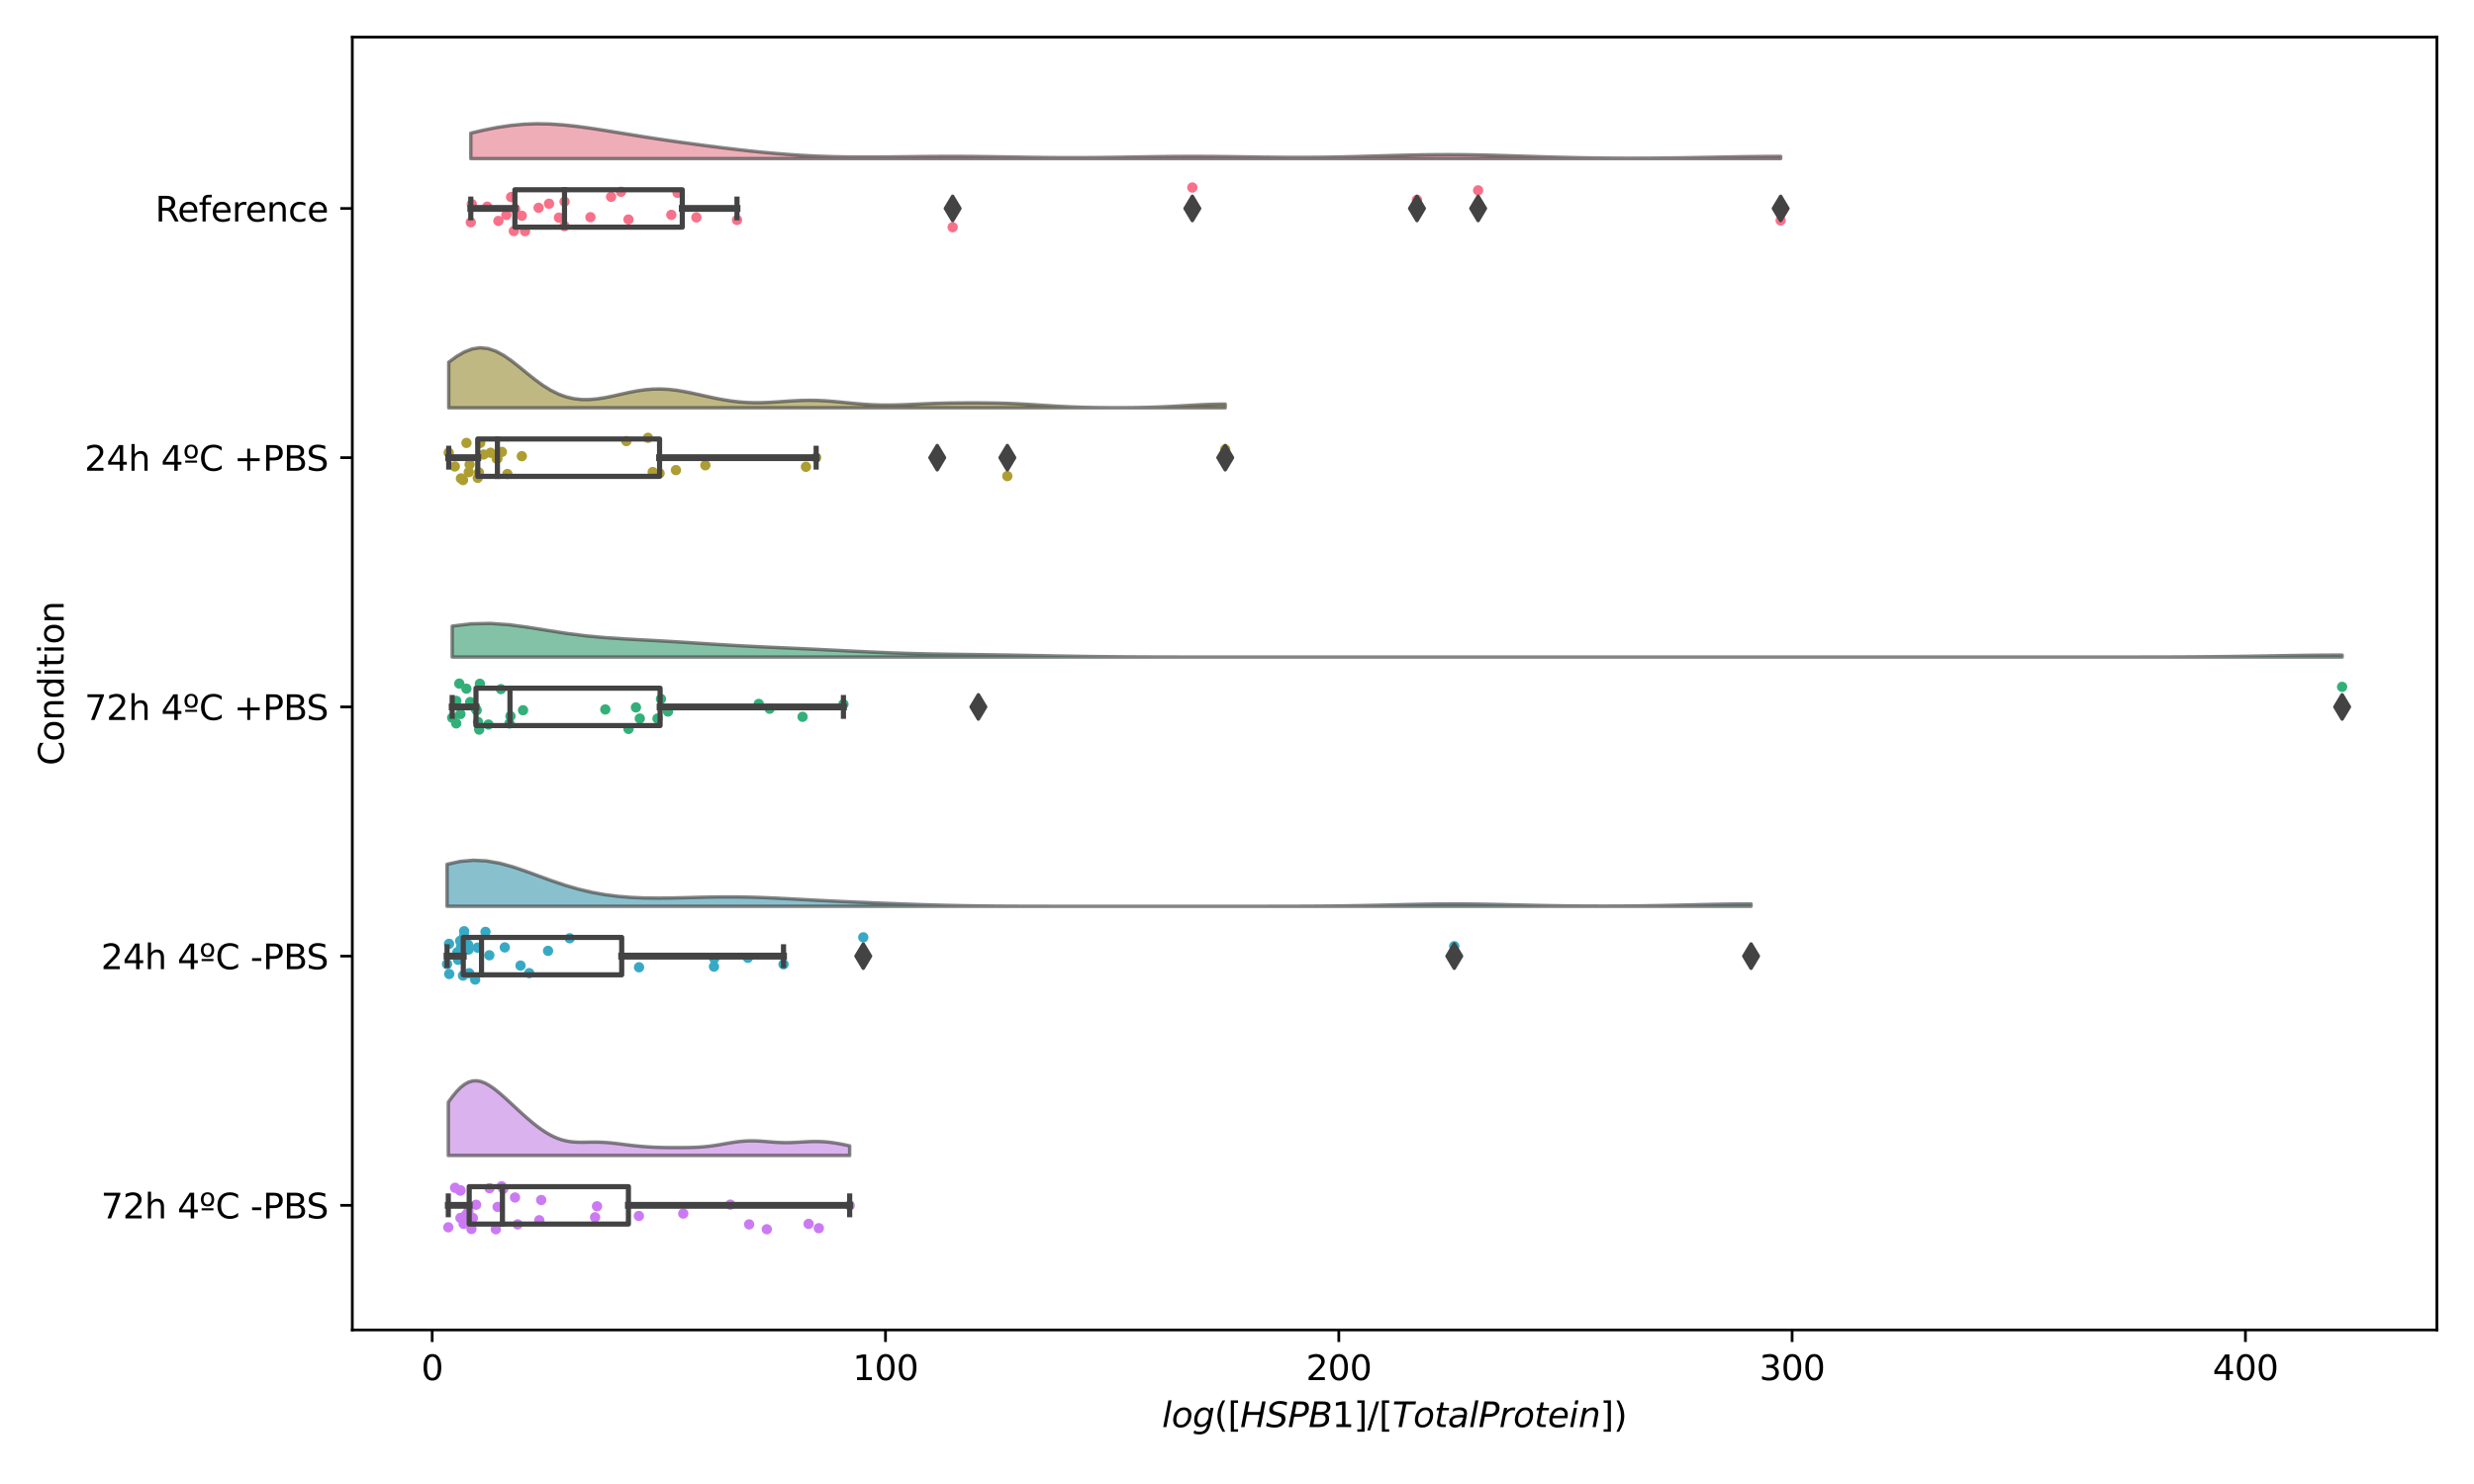 <?xml version="1.0" encoding="utf-8" standalone="no"?>
<!DOCTYPE svg PUBLIC "-//W3C//DTD SVG 1.1//EN"
  "http://www.w3.org/Graphics/SVG/1.1/DTD/svg11.dtd">
<svg xmlns:xlink="http://www.w3.org/1999/xlink" width="720pt" height="432pt" viewBox="0 0 720 432" xmlns="http://www.w3.org/2000/svg" version="1.1">
 <defs>
  <style type="text/css">*{stroke-linejoin: round; stroke-linecap: butt}</style>
 </defs>
 <g id="figure_1">
  <g id="patch_1">
   <path d="M 0 432 
L 720 432 
L 720 0 
L 0 0 
z
" style="fill: #ffffff"/>
  </g>
  <g id="axes_1">
   <g id="patch_2">
    <path d="M 102.53 387.16 
L 709.2 387.16 
L 709.2 10.8 
L 102.53 10.8 
z
" style="fill: #ffffff"/>
   </g>
   <g id="PathCollection_1">
    <defs>
     <path id="C0_0_b66cd2e21a" d="M 0 1.5 
C 0.398 1.5 0.779 1.342 1.061 1.061 
C 1.342 0.779 1.5 0.398 1.5 -0 
C 1.5 -0.398 1.342 -0.779 1.061 -1.061 
C 0.779 -1.342 0.398 -1.5 0 -1.5 
C -0.398 -1.5 -0.779 -1.342 -1.061 -1.061 
C -1.342 -0.779 -1.5 -0.398 -1.5 0 
C -1.5 0.398 -1.342 0.779 -1.061 1.061 
C -0.779 1.342 -0.398 1.5 0 1.5 
z
"/>
    </defs>
    <g clip-path="url(#pff31089d7d)">
     <use xlink:href="#C0_0_b66cd2e21a" x="164.293" y="58.689" style="fill: #f77189"/>
    </g>
    <g clip-path="url(#pff31089d7d)">
     <use xlink:href="#C0_0_b66cd2e21a" x="152.795" y="67.292" style="fill: #f77189"/>
    </g>
    <g clip-path="url(#pff31089d7d)">
     <use xlink:href="#C0_0_b66cd2e21a" x="145.046" y="64.313" style="fill: #f77189"/>
    </g>
    <g clip-path="url(#pff31089d7d)">
     <use xlink:href="#C0_0_b66cd2e21a" x="149.544" y="67.263" style="fill: #f77189"/>
    </g>
    <g clip-path="url(#pff31089d7d)">
     <use xlink:href="#C0_0_b66cd2e21a" x="159.784" y="59.296" style="fill: #f77189"/>
    </g>
    <g clip-path="url(#pff31089d7d)">
     <use xlink:href="#C0_0_b66cd2e21a" x="149.942" y="60.831" style="fill: #f77189"/>
    </g>
    <g clip-path="url(#pff31089d7d)">
     <use xlink:href="#C0_0_b66cd2e21a" x="180.73" y="55.827" style="fill: #f77189"/>
    </g>
    <g clip-path="url(#pff31089d7d)">
     <use xlink:href="#C0_0_b66cd2e21a" x="171.839" y="63.23" style="fill: #f77189"/>
    </g>
    <g clip-path="url(#pff31089d7d)">
     <use xlink:href="#C0_0_b66cd2e21a" x="177.848" y="57.289" style="fill: #f77189"/>
    </g>
    <g clip-path="url(#pff31089d7d)">
     <use xlink:href="#C0_0_b66cd2e21a" x="156.75" y="60.494" style="fill: #f77189"/>
    </g>
    <g clip-path="url(#pff31089d7d)">
     <use xlink:href="#C0_0_b66cd2e21a" x="197.189" y="56.138" style="fill: #f77189"/>
    </g>
    <g clip-path="url(#pff31089d7d)">
     <use xlink:href="#C0_0_b66cd2e21a" x="214.486" y="64.031" style="fill: #f77189"/>
    </g>
    <g clip-path="url(#pff31089d7d)">
     <use xlink:href="#C0_0_b66cd2e21a" x="518.219" y="64.183" style="fill: #f77189"/>
    </g>
    <g clip-path="url(#pff31089d7d)">
     <use xlink:href="#C0_0_b66cd2e21a" x="277.246" y="66.142" style="fill: #f77189"/>
    </g>
    <g clip-path="url(#pff31089d7d)">
     <use xlink:href="#C0_0_b66cd2e21a" x="412.374" y="58.181" style="fill: #f77189"/>
    </g>
    <g clip-path="url(#pff31089d7d)">
     <use xlink:href="#C0_0_b66cd2e21a" x="430.176" y="55.413" style="fill: #f77189"/>
    </g>
    <g clip-path="url(#pff31089d7d)">
     <use xlink:href="#C0_0_b66cd2e21a" x="347.002" y="54.584" style="fill: #f77189"/>
    </g>
    <g clip-path="url(#pff31089d7d)">
     <use xlink:href="#C0_0_b66cd2e21a" x="151.86" y="62.8" style="fill: #f77189"/>
    </g>
    <g clip-path="url(#pff31089d7d)">
     <use xlink:href="#C0_0_b66cd2e21a" x="162.662" y="63.357" style="fill: #f77189"/>
    </g>
    <g clip-path="url(#pff31089d7d)">
     <use xlink:href="#C0_0_b66cd2e21a" x="164.279" y="65.809" style="fill: #f77189"/>
    </g>
    <g clip-path="url(#pff31089d7d)">
     <use xlink:href="#C0_0_b66cd2e21a" x="141.804" y="60.166" style="fill: #f77189"/>
    </g>
    <g clip-path="url(#pff31089d7d)">
     <use xlink:href="#C0_0_b66cd2e21a" x="148.744" y="57.361" style="fill: #f77189"/>
    </g>
    <g clip-path="url(#pff31089d7d)">
     <use xlink:href="#C0_0_b66cd2e21a" x="182.901" y="63.895" style="fill: #f77189"/>
    </g>
    <g clip-path="url(#pff31089d7d)">
     <use xlink:href="#C0_0_b66cd2e21a" x="195.374" y="62.54" style="fill: #f77189"/>
    </g>
    <g clip-path="url(#pff31089d7d)">
     <use xlink:href="#C0_0_b66cd2e21a" x="202.672" y="63.288" style="fill: #f77189"/>
    </g>
    <g clip-path="url(#pff31089d7d)">
     <use xlink:href="#C0_0_b66cd2e21a" x="147.364" y="62.585" style="fill: #f77189"/>
    </g>
    <g clip-path="url(#pff31089d7d)">
     <use xlink:href="#C0_0_b66cd2e21a" x="137.012" y="64.715" style="fill: #f77189"/>
    </g>
    <g clip-path="url(#pff31089d7d)">
     <use xlink:href="#C0_0_b66cd2e21a" x="137.303" y="59.404" style="fill: #f77189"/>
    </g>
   </g>
   <g id="PathCollection_2">
    <defs>
     <path id="C1_0_3731da8b43" d="M 0 1.5 
C 0.398 1.5 0.779 1.342 1.061 1.061 
C 1.342 0.779 1.5 0.398 1.5 -0 
C 1.5 -0.398 1.342 -0.779 1.061 -1.061 
C 0.779 -1.342 0.398 -1.5 0 -1.5 
C -0.398 -1.5 -0.779 -1.342 -1.061 -1.061 
C -1.342 -0.779 -1.5 -0.398 -1.5 0 
C -1.5 0.398 -1.342 0.779 -1.061 1.061 
C -0.779 1.342 -0.398 1.5 0 1.5 
z
"/>
    </defs>
    <g clip-path="url(#pff31089d7d)">
     <use xlink:href="#C1_0_3731da8b43" x="134.756" y="139.746" style="fill: #ae9d31"/>
    </g>
    <g clip-path="url(#pff31089d7d)">
     <use xlink:href="#C1_0_3731da8b43" x="134.147" y="139.264" style="fill: #ae9d31"/>
    </g>
    <g clip-path="url(#pff31089d7d)">
     <use xlink:href="#C1_0_3731da8b43" x="135.754" y="128.936" style="fill: #ae9d31"/>
    </g>
    <g clip-path="url(#pff31089d7d)">
     <use xlink:href="#C1_0_3731da8b43" x="139.042" y="139.106" style="fill: #ae9d31"/>
    </g>
    <g clip-path="url(#pff31089d7d)">
     <use xlink:href="#C1_0_3731da8b43" x="139.361" y="137.521" style="fill: #ae9d31"/>
    </g>
    <g clip-path="url(#pff31089d7d)">
     <use xlink:href="#C1_0_3731da8b43" x="142.768" y="131.794" style="fill: #ae9d31"/>
    </g>
    <g clip-path="url(#pff31089d7d)">
     <use xlink:href="#C1_0_3731da8b43" x="151.865" y="132.8" style="fill: #ae9d31"/>
    </g>
    <g clip-path="url(#pff31089d7d)">
     <use xlink:href="#C1_0_3731da8b43" x="146.061" y="131.551" style="fill: #ae9d31"/>
    </g>
    <g clip-path="url(#pff31089d7d)">
     <use xlink:href="#C1_0_3731da8b43" x="144.573" y="133.531" style="fill: #ae9d31"/>
    </g>
    <g clip-path="url(#pff31089d7d)">
     <use xlink:href="#C1_0_3731da8b43" x="205.284" y="135.44" style="fill: #ae9d31"/>
    </g>
    <g clip-path="url(#pff31089d7d)">
     <use xlink:href="#C1_0_3731da8b43" x="188.58" y="127.447" style="fill: #ae9d31"/>
    </g>
    <g clip-path="url(#pff31089d7d)">
     <use xlink:href="#C1_0_3731da8b43" x="196.72" y="136.852" style="fill: #ae9d31"/>
    </g>
    <g clip-path="url(#pff31089d7d)">
     <use xlink:href="#C1_0_3731da8b43" x="237.525" y="133.205" style="fill: #ae9d31"/>
    </g>
    <g clip-path="url(#pff31089d7d)">
     <use xlink:href="#C1_0_3731da8b43" x="356.574" y="130.813" style="fill: #ae9d31"/>
    </g>
    <g clip-path="url(#pff31089d7d)">
     <use xlink:href="#C1_0_3731da8b43" x="234.553" y="135.884" style="fill: #ae9d31"/>
    </g>
    <g clip-path="url(#pff31089d7d)">
     <use xlink:href="#C1_0_3731da8b43" x="272.759" y="132.863" style="fill: #ae9d31"/>
    </g>
    <g clip-path="url(#pff31089d7d)">
     <use xlink:href="#C1_0_3731da8b43" x="293.163" y="138.595" style="fill: #ae9d31"/>
    </g>
    <g clip-path="url(#pff31089d7d)">
     <use xlink:href="#C1_0_3731da8b43" x="132.365" y="135.789" style="fill: #ae9d31"/>
    </g>
    <g clip-path="url(#pff31089d7d)">
     <use xlink:href="#C1_0_3731da8b43" x="130.589" y="131.787" style="fill: #ae9d31"/>
    </g>
    <g clip-path="url(#pff31089d7d)">
     <use xlink:href="#C1_0_3731da8b43" x="140.735" y="132.322" style="fill: #ae9d31"/>
    </g>
    <g clip-path="url(#pff31089d7d)">
     <use xlink:href="#C1_0_3731da8b43" x="136.407" y="137.454" style="fill: #ae9d31"/>
    </g>
    <g clip-path="url(#pff31089d7d)">
     <use xlink:href="#C1_0_3731da8b43" x="136.666" y="135.224" style="fill: #ae9d31"/>
    </g>
    <g clip-path="url(#pff31089d7d)">
     <use xlink:href="#C1_0_3731da8b43" x="139.749" y="128.946" style="fill: #ae9d31"/>
    </g>
    <g clip-path="url(#pff31089d7d)">
     <use xlink:href="#C1_0_3731da8b43" x="147.661" y="137.983" style="fill: #ae9d31"/>
    </g>
    <g clip-path="url(#pff31089d7d)">
     <use xlink:href="#C1_0_3731da8b43" x="144.498" y="132.489" style="fill: #ae9d31"/>
    </g>
    <g clip-path="url(#pff31089d7d)">
     <use xlink:href="#C1_0_3731da8b43" x="144.764" y="133.474" style="fill: #ae9d31"/>
    </g>
    <g clip-path="url(#pff31089d7d)">
     <use xlink:href="#C1_0_3731da8b43" x="191.954" y="137.773" style="fill: #ae9d31"/>
    </g>
    <g clip-path="url(#pff31089d7d)">
     <use xlink:href="#C1_0_3731da8b43" x="189.95" y="137.414" style="fill: #ae9d31"/>
    </g>
    <g clip-path="url(#pff31089d7d)">
     <use xlink:href="#C1_0_3731da8b43" x="182.289" y="128.405" style="fill: #ae9d31"/>
    </g>
   </g>
   <g id="PathCollection_3">
    <defs>
     <path id="C2_0_265d22da93" d="M 0 1.5 
C 0.398 1.5 0.779 1.342 1.061 1.061 
C 1.342 0.779 1.5 0.398 1.5 -0 
C 1.5 -0.398 1.342 -0.779 1.061 -1.061 
C 0.779 -1.342 0.398 -1.5 0 -1.5 
C -0.398 -1.5 -0.779 -1.342 -1.061 -1.061 
C -1.342 -0.779 -1.5 -0.398 -1.5 0 
C -1.5 0.398 -1.342 0.779 -1.061 1.061 
C -0.779 1.342 -0.398 1.5 0 1.5 
z
"/>
    </defs>
    <g clip-path="url(#pff31089d7d)">
     <use xlink:href="#C2_0_265d22da93" x="233.569" y="208.666" style="fill: #33b07a"/>
    </g>
    <g clip-path="url(#pff31089d7d)">
     <use xlink:href="#C2_0_265d22da93" x="135.738" y="200.476" style="fill: #33b07a"/>
    </g>
    <g clip-path="url(#pff31089d7d)">
     <use xlink:href="#C2_0_265d22da93" x="131.603" y="208.938" style="fill: #33b07a"/>
    </g>
    <g clip-path="url(#pff31089d7d)">
     <use xlink:href="#C2_0_265d22da93" x="139.111" y="210.149" style="fill: #33b07a"/>
    </g>
    <g clip-path="url(#pff31089d7d)">
     <use xlink:href="#C2_0_265d22da93" x="142.148" y="210.92" style="fill: #33b07a"/>
    </g>
    <g clip-path="url(#pff31089d7d)">
     <use xlink:href="#C2_0_265d22da93" x="136.838" y="204.364" style="fill: #33b07a"/>
    </g>
    <g clip-path="url(#pff31089d7d)">
     <use xlink:href="#C2_0_265d22da93" x="139.454" y="212.39" style="fill: #33b07a"/>
    </g>
    <g clip-path="url(#pff31089d7d)">
     <use xlink:href="#C2_0_265d22da93" x="148.274" y="210.606" style="fill: #33b07a"/>
    </g>
    <g clip-path="url(#pff31089d7d)">
     <use xlink:href="#C2_0_265d22da93" x="148.556" y="208.475" style="fill: #33b07a"/>
    </g>
    <g clip-path="url(#pff31089d7d)">
     <use xlink:href="#C2_0_265d22da93" x="194.412" y="207.133" style="fill: #33b07a"/>
    </g>
    <g clip-path="url(#pff31089d7d)">
     <use xlink:href="#C2_0_265d22da93" x="186.206" y="209.173" style="fill: #33b07a"/>
    </g>
    <g clip-path="url(#pff31089d7d)">
     <use xlink:href="#C2_0_265d22da93" x="182.916" y="212.19" style="fill: #33b07a"/>
    </g>
    <g clip-path="url(#pff31089d7d)">
     <use xlink:href="#C2_0_265d22da93" x="245.463" y="205.004" style="fill: #33b07a"/>
    </g>
    <g clip-path="url(#pff31089d7d)">
     <use xlink:href="#C2_0_265d22da93" x="681.624" y="199.949" style="fill: #33b07a"/>
    </g>
    <g clip-path="url(#pff31089d7d)">
     <use xlink:href="#C2_0_265d22da93" x="191.353" y="209.175" style="fill: #33b07a"/>
    </g>
    <g clip-path="url(#pff31089d7d)">
     <use xlink:href="#C2_0_265d22da93" x="284.731" y="205.325" style="fill: #33b07a"/>
    </g>
    <g clip-path="url(#pff31089d7d)">
     <use xlink:href="#C2_0_265d22da93" x="223.986" y="206.316" style="fill: #33b07a"/>
    </g>
    <g clip-path="url(#pff31089d7d)">
     <use xlink:href="#C2_0_265d22da93" x="220.82" y="204.91" style="fill: #33b07a"/>
    </g>
    <g clip-path="url(#pff31089d7d)">
     <use xlink:href="#C2_0_265d22da93" x="132.8" y="204.04" style="fill: #33b07a"/>
    </g>
    <g clip-path="url(#pff31089d7d)">
     <use xlink:href="#C2_0_265d22da93" x="132.775" y="210.583" style="fill: #33b07a"/>
    </g>
    <g clip-path="url(#pff31089d7d)">
     <use xlink:href="#C2_0_265d22da93" x="133.994" y="207.864" style="fill: #33b07a"/>
    </g>
    <g clip-path="url(#pff31089d7d)">
     <use xlink:href="#C2_0_265d22da93" x="138.453" y="206.312" style="fill: #33b07a"/>
    </g>
    <g clip-path="url(#pff31089d7d)">
     <use xlink:href="#C2_0_265d22da93" x="138.723" y="206.784" style="fill: #33b07a"/>
    </g>
    <g clip-path="url(#pff31089d7d)">
     <use xlink:href="#C2_0_265d22da93" x="133.672" y="199.001" style="fill: #33b07a"/>
    </g>
    <g clip-path="url(#pff31089d7d)">
     <use xlink:href="#C2_0_265d22da93" x="139.655" y="199.047" style="fill: #33b07a"/>
    </g>
    <g clip-path="url(#pff31089d7d)">
     <use xlink:href="#C2_0_265d22da93" x="145.783" y="200.606" style="fill: #33b07a"/>
    </g>
    <g clip-path="url(#pff31089d7d)">
     <use xlink:href="#C2_0_265d22da93" x="152.222" y="206.759" style="fill: #33b07a"/>
    </g>
    <g clip-path="url(#pff31089d7d)">
     <use xlink:href="#C2_0_265d22da93" x="176.16" y="206.527" style="fill: #33b07a"/>
    </g>
    <g clip-path="url(#pff31089d7d)">
     <use xlink:href="#C2_0_265d22da93" x="185.073" y="205.929" style="fill: #33b07a"/>
    </g>
    <g clip-path="url(#pff31089d7d)">
     <use xlink:href="#C2_0_265d22da93" x="192.36" y="203.467" style="fill: #33b07a"/>
    </g>
   </g>
   <g id="PathCollection_4">
    <defs>
     <path id="C3_0_2a78d2ff23" d="M 0 1.5 
C 0.398 1.5 0.779 1.342 1.061 1.061 
C 1.342 0.779 1.5 0.398 1.5 -0 
C 1.5 -0.398 1.342 -0.779 1.061 -1.061 
C 0.779 -1.342 0.398 -1.5 0 -1.5 
C -0.398 -1.5 -0.779 -1.342 -1.061 -1.061 
C -1.342 -0.779 -1.5 -0.398 -1.5 0 
C -1.5 0.398 -1.342 0.779 -1.061 1.061 
C -0.779 1.342 -0.398 1.5 0 1.5 
z
"/>
    </defs>
    <g clip-path="url(#pff31089d7d)">
     <use xlink:href="#C3_0_2a78d2ff23" x="133.923" y="273.898" style="fill: #38a9c5"/>
    </g>
    <g clip-path="url(#pff31089d7d)">
     <use xlink:href="#C3_0_2a78d2ff23" x="130.106" y="280.666" style="fill: #38a9c5"/>
    </g>
    <g clip-path="url(#pff31089d7d)">
     <use xlink:href="#C3_0_2a78d2ff23" x="133.084" y="277.216" style="fill: #38a9c5"/>
    </g>
    <g clip-path="url(#pff31089d7d)">
     <use xlink:href="#C3_0_2a78d2ff23" x="136.326" y="276.429" style="fill: #38a9c5"/>
    </g>
    <g clip-path="url(#pff31089d7d)">
     <use xlink:href="#C3_0_2a78d2ff23" x="133.307" y="279.398" style="fill: #38a9c5"/>
    </g>
    <g clip-path="url(#pff31089d7d)">
     <use xlink:href="#C3_0_2a78d2ff23" x="135.073" y="272.531" style="fill: #38a9c5"/>
    </g>
    <g clip-path="url(#pff31089d7d)">
     <use xlink:href="#C3_0_2a78d2ff23" x="146.908" y="275.793" style="fill: #38a9c5"/>
    </g>
    <g clip-path="url(#pff31089d7d)">
     <use xlink:href="#C3_0_2a78d2ff23" x="141.292" y="271.266" style="fill: #38a9c5"/>
    </g>
    <g clip-path="url(#pff31089d7d)">
     <use xlink:href="#C3_0_2a78d2ff23" x="159.498" y="276.794" style="fill: #38a9c5"/>
    </g>
    <g clip-path="url(#pff31089d7d)">
     <use xlink:href="#C3_0_2a78d2ff23" x="165.797" y="273.13" style="fill: #38a9c5"/>
    </g>
    <g clip-path="url(#pff31089d7d)">
     <use xlink:href="#C3_0_2a78d2ff23" x="185.976" y="281.58" style="fill: #38a9c5"/>
    </g>
    <g clip-path="url(#pff31089d7d)">
     <use xlink:href="#C3_0_2a78d2ff23" x="207.868" y="279.044" style="fill: #38a9c5"/>
    </g>
    <g clip-path="url(#pff31089d7d)">
     <use xlink:href="#C3_0_2a78d2ff23" x="509.608" y="279.752" style="fill: #38a9c5"/>
    </g>
    <g clip-path="url(#pff31089d7d)">
     <use xlink:href="#C3_0_2a78d2ff23" x="217.651" y="278.827" style="fill: #38a9c5"/>
    </g>
    <g clip-path="url(#pff31089d7d)">
     <use xlink:href="#C3_0_2a78d2ff23" x="423.228" y="275.44" style="fill: #38a9c5"/>
    </g>
    <g clip-path="url(#pff31089d7d)">
     <use xlink:href="#C3_0_2a78d2ff23" x="228.024" y="280.715" style="fill: #38a9c5"/>
    </g>
    <g clip-path="url(#pff31089d7d)">
     <use xlink:href="#C3_0_2a78d2ff23" x="207.79" y="281.387" style="fill: #38a9c5"/>
    </g>
    <g clip-path="url(#pff31089d7d)">
     <use xlink:href="#C3_0_2a78d2ff23" x="251.235" y="272.861" style="fill: #38a9c5"/>
    </g>
    <g clip-path="url(#pff31089d7d)">
     <use xlink:href="#C3_0_2a78d2ff23" x="134.194" y="275.662" style="fill: #38a9c5"/>
    </g>
    <g clip-path="url(#pff31089d7d)">
     <use xlink:href="#C3_0_2a78d2ff23" x="130.743" y="283.543" style="fill: #38a9c5"/>
    </g>
    <g clip-path="url(#pff31089d7d)">
     <use xlink:href="#C3_0_2a78d2ff23" x="138.975" y="275.86" style="fill: #38a9c5"/>
    </g>
    <g clip-path="url(#pff31089d7d)">
     <use xlink:href="#C3_0_2a78d2ff23" x="136.237" y="275.026" style="fill: #38a9c5"/>
    </g>
    <g clip-path="url(#pff31089d7d)">
     <use xlink:href="#C3_0_2a78d2ff23" x="130.689" y="274.756" style="fill: #38a9c5"/>
    </g>
    <g clip-path="url(#pff31089d7d)">
     <use xlink:href="#C3_0_2a78d2ff23" x="134.747" y="283.989" style="fill: #38a9c5"/>
    </g>
    <g clip-path="url(#pff31089d7d)">
     <use xlink:href="#C3_0_2a78d2ff23" x="142.406" y="278.082" style="fill: #38a9c5"/>
    </g>
    <g clip-path="url(#pff31089d7d)">
     <use xlink:href="#C3_0_2a78d2ff23" x="151.489" y="281.089" style="fill: #38a9c5"/>
    </g>
    <g clip-path="url(#pff31089d7d)">
     <use xlink:href="#C3_0_2a78d2ff23" x="154.026" y="283.289" style="fill: #38a9c5"/>
    </g>
    <g clip-path="url(#pff31089d7d)">
     <use xlink:href="#C3_0_2a78d2ff23" x="135.074" y="271.086" style="fill: #38a9c5"/>
    </g>
    <g clip-path="url(#pff31089d7d)">
     <use xlink:href="#C3_0_2a78d2ff23" x="136.542" y="283.304" style="fill: #38a9c5"/>
    </g>
    <g clip-path="url(#pff31089d7d)">
     <use xlink:href="#C3_0_2a78d2ff23" x="138.281" y="285.151" style="fill: #38a9c5"/>
    </g>
   </g>
   <g id="PathCollection_5">
    <defs>
     <path id="C4_0_a783fbabe2" d="M 0 1.5 
C 0.398 1.5 0.779 1.342 1.061 1.061 
C 1.342 0.779 1.5 0.398 1.5 -0 
C 1.5 -0.398 1.342 -0.779 1.061 -1.061 
C 0.779 -1.342 0.398 -1.5 0 -1.5 
C -0.398 -1.5 -0.779 -1.342 -1.061 -1.061 
C -1.342 -0.779 -1.5 -0.398 -1.5 0 
C -1.5 0.398 -1.342 0.779 -1.061 1.061 
C -0.779 1.342 -0.398 1.5 0 1.5 
z
"/>
    </defs>
    <g clip-path="url(#pff31089d7d)">
     <use xlink:href="#C4_0_a783fbabe2" x="223.167" y="357.842" style="fill: #cc7af4"/>
    </g>
    <g clip-path="url(#pff31089d7d)">
     <use xlink:href="#C4_0_a783fbabe2" x="137.199" y="357.764" style="fill: #cc7af4"/>
    </g>
    <g clip-path="url(#pff31089d7d)">
     <use xlink:href="#C4_0_a783fbabe2" x="130.469" y="357.271" style="fill: #cc7af4"/>
    </g>
    <g clip-path="url(#pff31089d7d)">
     <use xlink:href="#C4_0_a783fbabe2" x="133.999" y="354.549" style="fill: #cc7af4"/>
    </g>
    <g clip-path="url(#pff31089d7d)">
     <use xlink:href="#C4_0_a783fbabe2" x="137.612" y="354.556" style="fill: #cc7af4"/>
    </g>
    <g clip-path="url(#pff31089d7d)">
     <use xlink:href="#C4_0_a783fbabe2" x="133.928" y="346.567" style="fill: #cc7af4"/>
    </g>
    <g clip-path="url(#pff31089d7d)">
     <use xlink:href="#C4_0_a783fbabe2" x="150.645" y="356.421" style="fill: #cc7af4"/>
    </g>
    <g clip-path="url(#pff31089d7d)">
     <use xlink:href="#C4_0_a783fbabe2" x="144.301" y="357.852" style="fill: #cc7af4"/>
    </g>
    <g clip-path="url(#pff31089d7d)">
     <use xlink:href="#C4_0_a783fbabe2" x="142.466" y="345.897" style="fill: #cc7af4"/>
    </g>
    <g clip-path="url(#pff31089d7d)">
     <use xlink:href="#C4_0_a783fbabe2" x="173.751" y="351.152" style="fill: #cc7af4"/>
    </g>
    <g clip-path="url(#pff31089d7d)">
     <use xlink:href="#C4_0_a783fbabe2" x="156.949" y="355.217" style="fill: #cc7af4"/>
    </g>
    <g clip-path="url(#pff31089d7d)">
     <use xlink:href="#C4_0_a783fbabe2" x="157.507" y="349.329" style="fill: #cc7af4"/>
    </g>
    <g clip-path="url(#pff31089d7d)">
     <use xlink:href="#C4_0_a783fbabe2" x="212.533" y="350.665" style="fill: #cc7af4"/>
    </g>
    <g clip-path="url(#pff31089d7d)">
     <use xlink:href="#C4_0_a783fbabe2" x="247.279" y="350.917" style="fill: #cc7af4"/>
    </g>
    <g clip-path="url(#pff31089d7d)">
     <use xlink:href="#C4_0_a783fbabe2" x="235.321" y="356.284" style="fill: #cc7af4"/>
    </g>
    <g clip-path="url(#pff31089d7d)">
     <use xlink:href="#C4_0_a783fbabe2" x="198.842" y="353.271" style="fill: #cc7af4"/>
    </g>
    <g clip-path="url(#pff31089d7d)">
     <use xlink:href="#C4_0_a783fbabe2" x="218.019" y="356.422" style="fill: #cc7af4"/>
    </g>
    <g clip-path="url(#pff31089d7d)">
     <use xlink:href="#C4_0_a783fbabe2" x="238.296" y="357.531" style="fill: #cc7af4"/>
    </g>
    <g clip-path="url(#pff31089d7d)">
     <use xlink:href="#C4_0_a783fbabe2" x="173.19" y="354.354" style="fill: #cc7af4"/>
    </g>
    <g clip-path="url(#pff31089d7d)">
     <use xlink:href="#C4_0_a783fbabe2" x="185.932" y="353.965" style="fill: #cc7af4"/>
    </g>
    <g clip-path="url(#pff31089d7d)">
     <use xlink:href="#C4_0_a783fbabe2" x="146.458" y="346.083" style="fill: #cc7af4"/>
    </g>
    <g clip-path="url(#pff31089d7d)">
     <use xlink:href="#C4_0_a783fbabe2" x="138.563" y="350.709" style="fill: #cc7af4"/>
    </g>
    <g clip-path="url(#pff31089d7d)">
     <use xlink:href="#C4_0_a783fbabe2" x="132.442" y="345.769" style="fill: #cc7af4"/>
    </g>
    <g clip-path="url(#pff31089d7d)">
     <use xlink:href="#C4_0_a783fbabe2" x="134.018" y="346.522" style="fill: #cc7af4"/>
    </g>
    <g clip-path="url(#pff31089d7d)">
     <use xlink:href="#C4_0_a783fbabe2" x="145.984" y="345.336" style="fill: #cc7af4"/>
    </g>
    <g clip-path="url(#pff31089d7d)">
     <use xlink:href="#C4_0_a783fbabe2" x="144.818" y="351.338" style="fill: #cc7af4"/>
    </g>
    <g clip-path="url(#pff31089d7d)">
     <use xlink:href="#C4_0_a783fbabe2" x="149.881" y="348.59" style="fill: #cc7af4"/>
    </g>
    <g clip-path="url(#pff31089d7d)">
     <use xlink:href="#C4_0_a783fbabe2" x="136.337" y="352.559" style="fill: #cc7af4"/>
    </g>
    <g clip-path="url(#pff31089d7d)">
     <use xlink:href="#C4_0_a783fbabe2" x="135.594" y="353.672" style="fill: #cc7af4"/>
    </g>
    <g clip-path="url(#pff31089d7d)">
     <use xlink:href="#C4_0_a783fbabe2" x="134.921" y="356.263" style="fill: #cc7af4"/>
    </g>
   </g>
   <g id="PolyCollection_1">
    <defs>
     <path id="mac9c84c489" d="M 137.012 -385.831 
L 137.012 -393.238 
L 140.863 -394.139 
L 144.713 -394.899 
L 148.564 -395.474 
L 152.414 -395.836 
L 156.265 -395.976 
L 160.115 -395.902 
L 163.966 -395.64 
L 167.817 -395.227 
L 171.667 -394.703 
L 175.518 -394.111 
L 179.368 -393.485 
L 183.219 -392.854 
L 187.07 -392.235 
L 190.92 -391.637 
L 194.771 -391.065 
L 198.621 -390.517 
L 202.472 -389.99 
L 206.322 -389.482 
L 210.173 -388.996 
L 214.024 -388.533 
L 217.874 -388.099 
L 221.725 -387.7 
L 225.575 -387.344 
L 229.426 -387.036 
L 233.276 -386.781 
L 237.127 -386.58 
L 240.978 -386.434 
L 244.828 -386.339 
L 248.679 -386.29 
L 252.529 -386.279 
L 256.38 -386.298 
L 260.23 -386.336 
L 264.081 -386.382 
L 267.932 -386.427 
L 271.782 -386.461 
L 275.633 -386.477 
L 279.483 -386.473 
L 283.334 -386.448 
L 287.185 -386.404 
L 291.035 -386.346 
L 294.886 -386.282 
L 298.736 -386.22 
L 302.587 -386.166 
L 306.437 -386.126 
L 310.288 -386.105 
L 314.139 -386.106 
L 317.989 -386.128 
L 321.84 -386.168 
L 325.69 -386.223 
L 329.541 -386.285 
L 333.391 -386.349 
L 337.242 -386.406 
L 341.093 -386.449 
L 344.943 -386.472 
L 348.794 -386.474 
L 352.644 -386.454 
L 356.495 -386.415 
L 360.346 -386.364 
L 364.196 -386.307 
L 368.047 -386.253 
L 371.897 -386.21 
L 375.748 -386.185 
L 379.598 -386.184 
L 383.449 -386.209 
L 387.3 -386.261 
L 391.15 -386.337 
L 395.001 -386.434 
L 398.851 -386.543 
L 402.702 -386.657 
L 406.552 -386.766 
L 410.403 -386.862 
L 414.254 -386.935 
L 418.104 -386.979 
L 421.955 -386.99 
L 425.805 -386.966 
L 429.656 -386.91 
L 433.507 -386.826 
L 437.357 -386.72 
L 441.208 -386.602 
L 445.058 -386.479 
L 448.909 -386.359 
L 452.759 -386.248 
L 456.61 -386.152 
L 460.461 -386.073 
L 464.311 -386.013 
L 468.162 -385.971 
L 472.012 -385.949 
L 475.863 -385.945 
L 479.713 -385.958 
L 483.564 -385.988 
L 487.415 -386.033 
L 491.265 -386.091 
L 495.116 -386.159 
L 498.966 -386.232 
L 502.817 -386.306 
L 506.668 -386.372 
L 510.518 -386.425 
L 514.369 -386.46 
L 518.219 -386.472 
L 518.219 -385.831 
L 518.219 -385.831 
L 514.369 -385.831 
L 510.518 -385.831 
L 506.668 -385.831 
L 502.817 -385.831 
L 498.966 -385.831 
L 495.116 -385.831 
L 491.265 -385.831 
L 487.415 -385.831 
L 483.564 -385.831 
L 479.713 -385.831 
L 475.863 -385.831 
L 472.012 -385.831 
L 468.162 -385.831 
L 464.311 -385.831 
L 460.461 -385.831 
L 456.61 -385.831 
L 452.759 -385.831 
L 448.909 -385.831 
L 445.058 -385.831 
L 441.208 -385.831 
L 437.357 -385.831 
L 433.507 -385.831 
L 429.656 -385.831 
L 425.805 -385.831 
L 421.955 -385.831 
L 418.104 -385.831 
L 414.254 -385.831 
L 410.403 -385.831 
L 406.552 -385.831 
L 402.702 -385.831 
L 398.851 -385.831 
L 395.001 -385.831 
L 391.15 -385.831 
L 387.3 -385.831 
L 383.449 -385.831 
L 379.598 -385.831 
L 375.748 -385.831 
L 371.897 -385.831 
L 368.047 -385.831 
L 364.196 -385.831 
L 360.346 -385.831 
L 356.495 -385.831 
L 352.644 -385.831 
L 348.794 -385.831 
L 344.943 -385.831 
L 341.093 -385.831 
L 337.242 -385.831 
L 333.391 -385.831 
L 329.541 -385.831 
L 325.69 -385.831 
L 321.84 -385.831 
L 317.989 -385.831 
L 314.139 -385.831 
L 310.288 -385.831 
L 306.437 -385.831 
L 302.587 -385.831 
L 298.736 -385.831 
L 294.886 -385.831 
L 291.035 -385.831 
L 287.185 -385.831 
L 283.334 -385.831 
L 279.483 -385.831 
L 275.633 -385.831 
L 271.782 -385.831 
L 267.932 -385.831 
L 264.081 -385.831 
L 260.23 -385.831 
L 256.38 -385.831 
L 252.529 -385.831 
L 248.679 -385.831 
L 244.828 -385.831 
L 240.978 -385.831 
L 237.127 -385.831 
L 233.276 -385.831 
L 229.426 -385.831 
L 225.575 -385.831 
L 221.725 -385.831 
L 217.874 -385.831 
L 214.024 -385.831 
L 210.173 -385.831 
L 206.322 -385.831 
L 202.472 -385.831 
L 198.621 -385.831 
L 194.771 -385.831 
L 190.92 -385.831 
L 187.07 -385.831 
L 183.219 -385.831 
L 179.368 -385.831 
L 175.518 -385.831 
L 171.667 -385.831 
L 167.817 -385.831 
L 163.966 -385.831 
L 160.115 -385.831 
L 156.265 -385.831 
L 152.414 -385.831 
L 148.564 -385.831 
L 144.713 -385.831 
L 140.863 -385.831 
L 137.012 -385.831 
z
" style="stroke: #434343; stroke-opacity: 0.65"/>
    </defs>
    <g clip-path="url(#pff31089d7d)">
     <use xlink:href="#mac9c84c489" x="0" y="432" style="fill: #e68193; fill-opacity: 0.65; stroke: #434343; stroke-opacity: 0.65"/>
    </g>
   </g>
   <g id="PolyCollection_2">
    <defs>
     <path id="mb6b48eb152" d="M 130.589 -313.28 
L 130.589 -326.561 
L 132.872 -328.229 
L 135.154 -329.558 
L 137.437 -330.431 
L 139.72 -330.769 
L 142.002 -330.545 
L 144.285 -329.783 
L 146.568 -328.556 
L 148.85 -326.977 
L 151.133 -325.182 
L 153.416 -323.309 
L 155.698 -321.49 
L 157.981 -319.831 
L 160.264 -318.411 
L 162.546 -317.278 
L 164.829 -316.453 
L 167.112 -315.93 
L 169.394 -315.69 
L 171.677 -315.698 
L 173.96 -315.911 
L 176.242 -316.279 
L 178.525 -316.748 
L 180.808 -317.262 
L 183.091 -317.764 
L 185.373 -318.204 
L 187.656 -318.536 
L 189.939 -318.731 
L 192.221 -318.772 
L 194.504 -318.657 
L 196.787 -318.402 
L 199.069 -318.03 
L 201.352 -317.576 
L 203.635 -317.075 
L 205.917 -316.564 
L 208.2 -316.077 
L 210.483 -315.642 
L 212.765 -315.282 
L 215.048 -315.013 
L 217.331 -314.843 
L 219.613 -314.774 
L 221.896 -314.795 
L 224.179 -314.889 
L 226.461 -315.03 
L 228.744 -315.189 
L 231.027 -315.334 
L 233.31 -315.437 
L 235.592 -315.475 
L 237.875 -315.438 
L 240.158 -315.328 
L 242.44 -315.156 
L 244.723 -314.942 
L 247.006 -314.714 
L 249.288 -314.497 
L 251.571 -314.312 
L 253.854 -314.177 
L 256.136 -314.1 
L 258.419 -314.081 
L 260.702 -314.113 
L 262.984 -314.185 
L 265.267 -314.281 
L 267.55 -314.385 
L 269.832 -314.485 
L 272.115 -314.57 
L 274.398 -314.636 
L 276.68 -314.681 
L 278.963 -314.708 
L 281.246 -314.721 
L 283.528 -314.724 
L 285.811 -314.715 
L 288.094 -314.694 
L 290.377 -314.656 
L 292.659 -314.596 
L 294.942 -314.511 
L 297.225 -314.403 
L 299.507 -314.273 
L 301.79 -314.131 
L 304.073 -313.983 
L 306.355 -313.84 
L 308.638 -313.71 
L 310.921 -313.597 
L 313.203 -313.505 
L 315.486 -313.434 
L 317.769 -313.383 
L 320.051 -313.348 
L 322.334 -313.328 
L 324.617 -313.321 
L 326.899 -313.326 
L 329.182 -313.343 
L 331.465 -313.373 
L 333.747 -313.42 
L 336.03 -313.486 
L 338.313 -313.572 
L 340.595 -313.677 
L 342.878 -313.799 
L 345.161 -313.931 
L 347.444 -314.063 
L 349.726 -314.185 
L 352.009 -314.283 
L 354.292 -314.347 
L 356.574 -314.369 
L 356.574 -313.28 
L 356.574 -313.28 
L 354.292 -313.28 
L 352.009 -313.28 
L 349.726 -313.28 
L 347.444 -313.28 
L 345.161 -313.28 
L 342.878 -313.28 
L 340.595 -313.28 
L 338.313 -313.28 
L 336.03 -313.28 
L 333.747 -313.28 
L 331.465 -313.28 
L 329.182 -313.28 
L 326.899 -313.28 
L 324.617 -313.28 
L 322.334 -313.28 
L 320.051 -313.28 
L 317.769 -313.28 
L 315.486 -313.28 
L 313.203 -313.28 
L 310.921 -313.28 
L 308.638 -313.28 
L 306.355 -313.28 
L 304.073 -313.28 
L 301.79 -313.28 
L 299.507 -313.28 
L 297.225 -313.28 
L 294.942 -313.28 
L 292.659 -313.28 
L 290.377 -313.28 
L 288.094 -313.28 
L 285.811 -313.28 
L 283.528 -313.28 
L 281.246 -313.28 
L 278.963 -313.28 
L 276.68 -313.28 
L 274.398 -313.28 
L 272.115 -313.28 
L 269.832 -313.28 
L 267.55 -313.28 
L 265.267 -313.28 
L 262.984 -313.28 
L 260.702 -313.28 
L 258.419 -313.28 
L 256.136 -313.28 
L 253.854 -313.28 
L 251.571 -313.28 
L 249.288 -313.28 
L 247.006 -313.28 
L 244.723 -313.28 
L 242.44 -313.28 
L 240.158 -313.28 
L 237.875 -313.28 
L 235.592 -313.28 
L 233.31 -313.28 
L 231.027 -313.28 
L 228.744 -313.28 
L 226.461 -313.28 
L 224.179 -313.28 
L 221.896 -313.28 
L 219.613 -313.28 
L 217.331 -313.28 
L 215.048 -313.28 
L 212.765 -313.28 
L 210.483 -313.28 
L 208.2 -313.28 
L 205.917 -313.28 
L 203.635 -313.28 
L 201.352 -313.28 
L 199.069 -313.28 
L 196.787 -313.28 
L 194.504 -313.28 
L 192.221 -313.28 
L 189.939 -313.28 
L 187.656 -313.28 
L 185.373 -313.28 
L 183.091 -313.28 
L 180.808 -313.28 
L 178.525 -313.28 
L 176.242 -313.28 
L 173.96 -313.28 
L 171.677 -313.28 
L 169.394 -313.28 
L 167.112 -313.28 
L 164.829 -313.28 
L 162.546 -313.28 
L 160.264 -313.28 
L 157.981 -313.28 
L 155.698 -313.28 
L 153.416 -313.28 
L 151.133 -313.28 
L 148.85 -313.28 
L 146.568 -313.28 
L 144.285 -313.28 
L 142.002 -313.28 
L 139.72 -313.28 
L 137.437 -313.28 
L 135.154 -313.28 
L 132.872 -313.28 
L 130.589 -313.28 
z
" style="stroke: #434343; stroke-opacity: 0.65"/>
    </defs>
    <g clip-path="url(#pff31089d7d)">
     <use xlink:href="#mb6b48eb152" x="0" y="432" style="fill: #9e9241; fill-opacity: 0.65; stroke: #434343; stroke-opacity: 0.65"/>
    </g>
   </g>
   <g id="PolyCollection_3">
    <defs>
     <path id="mc9eb16de23" d="M 131.603 -240.729 
L 131.603 -249.739 
L 137.159 -250.405 
L 142.715 -250.52 
L 148.27 -250.128 
L 153.826 -249.379 
L 159.382 -248.478 
L 164.938 -247.614 
L 170.493 -246.908 
L 176.049 -246.391 
L 181.605 -246.019 
L 187.161 -245.716 
L 192.717 -245.413 
L 198.272 -245.08 
L 203.828 -244.722 
L 209.384 -244.368 
L 214.94 -244.044 
L 220.495 -243.76 
L 226.051 -243.505 
L 231.607 -243.258 
L 237.163 -243 
L 242.718 -242.727 
L 248.274 -242.448 
L 253.83 -242.183 
L 259.386 -241.954 
L 264.942 -241.775 
L 270.497 -241.644 
L 276.053 -241.552 
L 281.609 -241.477 
L 287.165 -241.403 
L 292.72 -241.318 
L 298.276 -241.22 
L 303.832 -241.115 
L 309.388 -241.013 
L 314.943 -240.924 
L 320.499 -240.854 
L 326.055 -240.803 
L 331.611 -240.77 
L 337.166 -240.75 
L 342.722 -240.739 
L 348.278 -240.733 
L 353.834 -240.73 
L 359.39 -240.729 
L 364.945 -240.729 
L 370.501 -240.729 
L 376.057 -240.729 
L 381.613 -240.729 
L 387.168 -240.729 
L 392.724 -240.729 
L 398.28 -240.729 
L 403.836 -240.729 
L 409.391 -240.729 
L 414.947 -240.729 
L 420.503 -240.729 
L 426.059 -240.729 
L 431.615 -240.729 
L 437.17 -240.729 
L 442.726 -240.729 
L 448.282 -240.729 
L 453.838 -240.729 
L 459.393 -240.729 
L 464.949 -240.729 
L 470.505 -240.729 
L 476.061 -240.729 
L 481.616 -240.729 
L 487.172 -240.729 
L 492.728 -240.729 
L 498.284 -240.729 
L 503.84 -240.729 
L 509.395 -240.729 
L 514.951 -240.729 
L 520.507 -240.729 
L 526.063 -240.729 
L 531.618 -240.729 
L 537.174 -240.729 
L 542.73 -240.729 
L 548.286 -240.729 
L 553.841 -240.729 
L 559.397 -240.729 
L 564.953 -240.729 
L 570.509 -240.729 
L 576.065 -240.729 
L 581.62 -240.729 
L 587.176 -240.729 
L 592.732 -240.729 
L 598.288 -240.729 
L 603.843 -240.729 
L 609.399 -240.73 
L 614.955 -240.731 
L 620.511 -240.735 
L 626.066 -240.743 
L 631.622 -240.757 
L 637.178 -240.783 
L 642.734 -240.823 
L 648.289 -240.881 
L 653.845 -240.958 
L 659.401 -241.049 
L 664.957 -241.144 
L 670.513 -241.229 
L 676.068 -241.288 
L 681.624 -241.309 
L 681.624 -240.729 
L 681.624 -240.729 
L 676.068 -240.729 
L 670.513 -240.729 
L 664.957 -240.729 
L 659.401 -240.729 
L 653.845 -240.729 
L 648.289 -240.729 
L 642.734 -240.729 
L 637.178 -240.729 
L 631.622 -240.729 
L 626.066 -240.729 
L 620.511 -240.729 
L 614.955 -240.729 
L 609.399 -240.729 
L 603.843 -240.729 
L 598.288 -240.729 
L 592.732 -240.729 
L 587.176 -240.729 
L 581.62 -240.729 
L 576.065 -240.729 
L 570.509 -240.729 
L 564.953 -240.729 
L 559.397 -240.729 
L 553.841 -240.729 
L 548.286 -240.729 
L 542.73 -240.729 
L 537.174 -240.729 
L 531.618 -240.729 
L 526.063 -240.729 
L 520.507 -240.729 
L 514.951 -240.729 
L 509.395 -240.729 
L 503.84 -240.729 
L 498.284 -240.729 
L 492.728 -240.729 
L 487.172 -240.729 
L 481.616 -240.729 
L 476.061 -240.729 
L 470.505 -240.729 
L 464.949 -240.729 
L 459.393 -240.729 
L 453.838 -240.729 
L 448.282 -240.729 
L 442.726 -240.729 
L 437.17 -240.729 
L 431.615 -240.729 
L 426.059 -240.729 
L 420.503 -240.729 
L 414.947 -240.729 
L 409.391 -240.729 
L 403.836 -240.729 
L 398.28 -240.729 
L 392.724 -240.729 
L 387.168 -240.729 
L 381.613 -240.729 
L 376.057 -240.729 
L 370.501 -240.729 
L 364.945 -240.729 
L 359.39 -240.729 
L 353.834 -240.729 
L 348.278 -240.729 
L 342.722 -240.729 
L 337.166 -240.729 
L 331.611 -240.729 
L 326.055 -240.729 
L 320.499 -240.729 
L 314.943 -240.729 
L 309.388 -240.729 
L 303.832 -240.729 
L 298.276 -240.729 
L 292.72 -240.729 
L 287.165 -240.729 
L 281.609 -240.729 
L 276.053 -240.729 
L 270.497 -240.729 
L 264.942 -240.729 
L 259.386 -240.729 
L 253.83 -240.729 
L 248.274 -240.729 
L 242.718 -240.729 
L 237.163 -240.729 
L 231.607 -240.729 
L 226.051 -240.729 
L 220.495 -240.729 
L 214.94 -240.729 
L 209.384 -240.729 
L 203.828 -240.729 
L 198.272 -240.729 
L 192.717 -240.729 
L 187.161 -240.729 
L 181.605 -240.729 
L 176.049 -240.729 
L 170.493 -240.729 
L 164.938 -240.729 
L 159.382 -240.729 
L 153.826 -240.729 
L 148.27 -240.729 
L 142.715 -240.729 
L 137.159 -240.729 
L 131.603 -240.729 
z
" style="stroke: #434343; stroke-opacity: 0.65"/>
    </defs>
    <g clip-path="url(#pff31089d7d)">
     <use xlink:href="#mc9eb16de23" x="0" y="432" style="fill: #43a178; fill-opacity: 0.65; stroke: #434343; stroke-opacity: 0.65"/>
    </g>
   </g>
   <g id="PolyCollection_4">
    <defs>
     <path id="m113eff1f1b" d="M 130.106 -168.177 
L 130.106 -180.4 
L 133.939 -181.244 
L 137.773 -181.579 
L 141.606 -181.386 
L 145.439 -180.711 
L 149.273 -179.654 
L 153.106 -178.35 
L 156.939 -176.937 
L 160.773 -175.54 
L 164.606 -174.256 
L 168.439 -173.147 
L 172.273 -172.245 
L 176.106 -171.555 
L 179.94 -171.067 
L 183.773 -170.757 
L 187.606 -170.596 
L 191.44 -170.552 
L 195.273 -170.59 
L 199.106 -170.676 
L 202.94 -170.777 
L 206.773 -170.862 
L 210.606 -170.908 
L 214.44 -170.9 
L 218.273 -170.833 
L 222.106 -170.711 
L 225.94 -170.546 
L 229.773 -170.353 
L 233.606 -170.149 
L 237.44 -169.946 
L 241.273 -169.752 
L 245.107 -169.57 
L 248.94 -169.4 
L 252.773 -169.239 
L 256.607 -169.084 
L 260.44 -168.935 
L 264.273 -168.793 
L 268.107 -168.661 
L 271.94 -168.544 
L 275.773 -168.444 
L 279.607 -168.363 
L 283.44 -168.302 
L 287.273 -168.256 
L 291.107 -168.225 
L 294.94 -168.205 
L 298.773 -168.193 
L 302.607 -168.185 
L 306.44 -168.181 
L 310.274 -168.179 
L 314.107 -168.178 
L 317.94 -168.178 
L 321.774 -168.177 
L 325.607 -168.177 
L 329.44 -168.177 
L 333.274 -168.177 
L 337.107 -168.177 
L 340.94 -168.177 
L 344.774 -168.177 
L 348.607 -168.177 
L 352.44 -168.177 
L 356.274 -168.178 
L 360.107 -168.178 
L 363.94 -168.179 
L 367.774 -168.181 
L 371.607 -168.185 
L 375.441 -168.192 
L 379.274 -168.204 
L 383.107 -168.223 
L 386.941 -168.252 
L 390.774 -168.294 
L 394.607 -168.35 
L 398.441 -168.421 
L 402.274 -168.505 
L 406.107 -168.597 
L 409.941 -168.688 
L 413.774 -168.769 
L 417.607 -168.829 
L 421.441 -168.861 
L 425.274 -168.86 
L 429.107 -168.826 
L 432.941 -168.764 
L 436.774 -168.682 
L 440.608 -168.591 
L 444.441 -168.5 
L 448.274 -168.417 
L 452.108 -168.349 
L 455.941 -168.296 
L 459.774 -168.26 
L 463.608 -168.241 
L 467.441 -168.237 
L 471.274 -168.249 
L 475.108 -168.277 
L 478.941 -168.322 
L 482.774 -168.383 
L 486.608 -168.46 
L 490.441 -168.548 
L 494.274 -168.64 
L 498.108 -168.727 
L 501.941 -168.8 
L 505.775 -168.848 
L 509.608 -168.865 
L 509.608 -168.177 
L 509.608 -168.177 
L 505.775 -168.177 
L 501.941 -168.177 
L 498.108 -168.177 
L 494.274 -168.177 
L 490.441 -168.177 
L 486.608 -168.177 
L 482.774 -168.177 
L 478.941 -168.177 
L 475.108 -168.177 
L 471.274 -168.177 
L 467.441 -168.177 
L 463.608 -168.177 
L 459.774 -168.177 
L 455.941 -168.177 
L 452.108 -168.177 
L 448.274 -168.177 
L 444.441 -168.177 
L 440.608 -168.177 
L 436.774 -168.177 
L 432.941 -168.177 
L 429.107 -168.177 
L 425.274 -168.177 
L 421.441 -168.177 
L 417.607 -168.177 
L 413.774 -168.177 
L 409.941 -168.177 
L 406.107 -168.177 
L 402.274 -168.177 
L 398.441 -168.177 
L 394.607 -168.177 
L 390.774 -168.177 
L 386.941 -168.177 
L 383.107 -168.177 
L 379.274 -168.177 
L 375.441 -168.177 
L 371.607 -168.177 
L 367.774 -168.177 
L 363.94 -168.177 
L 360.107 -168.177 
L 356.274 -168.177 
L 352.44 -168.177 
L 348.607 -168.177 
L 344.774 -168.177 
L 340.94 -168.177 
L 337.107 -168.177 
L 333.274 -168.177 
L 329.44 -168.177 
L 325.607 -168.177 
L 321.774 -168.177 
L 317.94 -168.177 
L 314.107 -168.177 
L 310.274 -168.177 
L 306.44 -168.177 
L 302.607 -168.177 
L 298.773 -168.177 
L 294.94 -168.177 
L 291.107 -168.177 
L 287.273 -168.177 
L 283.44 -168.177 
L 279.607 -168.177 
L 275.773 -168.177 
L 271.94 -168.177 
L 268.107 -168.177 
L 264.273 -168.177 
L 260.44 -168.177 
L 256.607 -168.177 
L 252.773 -168.177 
L 248.94 -168.177 
L 245.107 -168.177 
L 241.273 -168.177 
L 237.44 -168.177 
L 233.606 -168.177 
L 229.773 -168.177 
L 225.94 -168.177 
L 222.106 -168.177 
L 218.273 -168.177 
L 214.44 -168.177 
L 210.606 -168.177 
L 206.773 -168.177 
L 202.94 -168.177 
L 199.106 -168.177 
L 195.273 -168.177 
L 191.44 -168.177 
L 187.606 -168.177 
L 183.773 -168.177 
L 179.94 -168.177 
L 176.106 -168.177 
L 172.273 -168.177 
L 168.439 -168.177 
L 164.606 -168.177 
L 160.773 -168.177 
L 156.939 -168.177 
L 153.106 -168.177 
L 149.273 -168.177 
L 145.439 -168.177 
L 141.606 -168.177 
L 137.773 -168.177 
L 133.939 -168.177 
L 130.106 -168.177 
z
" style="stroke: #434343; stroke-opacity: 0.65"/>
    </defs>
    <g clip-path="url(#pff31089d7d)">
     <use xlink:href="#m113eff1f1b" x="0" y="432" style="fill: #4a9eb4; fill-opacity: 0.65; stroke: #434343; stroke-opacity: 0.65"/>
    </g>
   </g>
   <g id="PolyCollection_5">
    <defs>
     <path id="m4c0e69288b" d="M 130.469 -95.626 
L 130.469 -111.141 
L 131.649 -112.759 
L 132.829 -114.2 
L 134.009 -115.408 
L 135.189 -116.346 
L 136.369 -116.99 
L 137.549 -117.335 
L 138.728 -117.391 
L 139.908 -117.184 
L 141.088 -116.745 
L 142.268 -116.114 
L 143.448 -115.328 
L 144.628 -114.424 
L 145.808 -113.436 
L 146.988 -112.39 
L 148.168 -111.31 
L 149.348 -110.215 
L 150.527 -109.119 
L 151.707 -108.036 
L 152.887 -106.977 
L 154.067 -105.953 
L 155.247 -104.973 
L 156.427 -104.049 
L 157.607 -103.19 
L 158.787 -102.407 
L 159.967 -101.709 
L 161.147 -101.105 
L 162.326 -100.6 
L 163.506 -100.198 
L 164.686 -99.896 
L 165.866 -99.689 
L 167.046 -99.563 
L 168.226 -99.503 
L 169.406 -99.49 
L 170.586 -99.504 
L 171.766 -99.524 
L 172.945 -99.535 
L 174.125 -99.523 
L 175.305 -99.482 
L 176.485 -99.41 
L 177.665 -99.308 
L 178.845 -99.184 
L 180.025 -99.043 
L 181.205 -98.896 
L 182.385 -98.748 
L 183.565 -98.607 
L 184.744 -98.476 
L 185.924 -98.358 
L 187.104 -98.255 
L 188.284 -98.168 
L 189.464 -98.096 
L 190.644 -98.039 
L 191.824 -97.996 
L 193.004 -97.966 
L 194.184 -97.946 
L 195.364 -97.935 
L 196.543 -97.93 
L 197.723 -97.931 
L 198.903 -97.938 
L 200.083 -97.953 
L 201.263 -97.979 
L 202.443 -98.021 
L 203.623 -98.084 
L 204.803 -98.173 
L 205.983 -98.29 
L 207.163 -98.435 
L 208.342 -98.607 
L 209.522 -98.799 
L 210.702 -99.004 
L 211.882 -99.21 
L 213.062 -99.406 
L 214.242 -99.581 
L 215.422 -99.724 
L 216.602 -99.828 
L 217.782 -99.887 
L 218.962 -99.903 
L 220.141 -99.877 
L 221.321 -99.817 
L 222.501 -99.734 
L 223.681 -99.639 
L 224.861 -99.546 
L 226.041 -99.466 
L 227.221 -99.41 
L 228.401 -99.383 
L 229.581 -99.388 
L 230.76 -99.422 
L 231.94 -99.479 
L 233.12 -99.547 
L 234.3 -99.617 
L 235.48 -99.675 
L 236.66 -99.71 
L 237.84 -99.714 
L 239.02 -99.68 
L 240.2 -99.605 
L 241.38 -99.49 
L 242.559 -99.336 
L 243.739 -99.148 
L 244.919 -98.931 
L 246.099 -98.691 
L 247.279 -98.434 
L 247.279 -95.626 
L 247.279 -95.626 
L 246.099 -95.626 
L 244.919 -95.626 
L 243.739 -95.626 
L 242.559 -95.626 
L 241.38 -95.626 
L 240.2 -95.626 
L 239.02 -95.626 
L 237.84 -95.626 
L 236.66 -95.626 
L 235.48 -95.626 
L 234.3 -95.626 
L 233.12 -95.626 
L 231.94 -95.626 
L 230.76 -95.626 
L 229.581 -95.626 
L 228.401 -95.626 
L 227.221 -95.626 
L 226.041 -95.626 
L 224.861 -95.626 
L 223.681 -95.626 
L 222.501 -95.626 
L 221.321 -95.626 
L 220.141 -95.626 
L 218.962 -95.626 
L 217.782 -95.626 
L 216.602 -95.626 
L 215.422 -95.626 
L 214.242 -95.626 
L 213.062 -95.626 
L 211.882 -95.626 
L 210.702 -95.626 
L 209.522 -95.626 
L 208.342 -95.626 
L 207.163 -95.626 
L 205.983 -95.626 
L 204.803 -95.626 
L 203.623 -95.626 
L 202.443 -95.626 
L 201.263 -95.626 
L 200.083 -95.626 
L 198.903 -95.626 
L 197.723 -95.626 
L 196.543 -95.626 
L 195.364 -95.626 
L 194.184 -95.626 
L 193.004 -95.626 
L 191.824 -95.626 
L 190.644 -95.626 
L 189.464 -95.626 
L 188.284 -95.626 
L 187.104 -95.626 
L 185.924 -95.626 
L 184.744 -95.626 
L 183.565 -95.626 
L 182.385 -95.626 
L 181.205 -95.626 
L 180.025 -95.626 
L 178.845 -95.626 
L 177.665 -95.626 
L 176.485 -95.626 
L 175.305 -95.626 
L 174.125 -95.626 
L 172.945 -95.626 
L 171.766 -95.626 
L 170.586 -95.626 
L 169.406 -95.626 
L 168.226 -95.626 
L 167.046 -95.626 
L 165.866 -95.626 
L 164.686 -95.626 
L 163.506 -95.626 
L 162.326 -95.626 
L 161.147 -95.626 
L 159.967 -95.626 
L 158.787 -95.626 
L 157.607 -95.626 
L 156.427 -95.626 
L 155.247 -95.626 
L 154.067 -95.626 
L 152.887 -95.626 
L 151.707 -95.626 
L 150.527 -95.626 
L 149.348 -95.626 
L 148.168 -95.626 
L 146.988 -95.626 
L 145.808 -95.626 
L 144.628 -95.626 
L 143.448 -95.626 
L 142.268 -95.626 
L 141.088 -95.626 
L 139.908 -95.626 
L 138.728 -95.626 
L 137.549 -95.626 
L 136.369 -95.626 
L 135.189 -95.626 
L 134.009 -95.626 
L 132.829 -95.626 
L 131.649 -95.626 
L 130.469 -95.626 
z
" style="stroke: #434343; stroke-opacity: 0.65"/>
    </defs>
    <g clip-path="url(#pff31089d7d)">
     <use xlink:href="#m4c0e69288b" x="0" y="432" style="fill: #c789e5; fill-opacity: 0.65; stroke: #434343; stroke-opacity: 0.65"/>
    </g>
   </g>
   <g id="matplotlib.axis_1">
    <g id="xtick_1">
     <g id="line2d_1">
      <defs>
       <path id="m48b9f23031" d="M 0 0 
L 0 3.5 
" style="stroke: #000000; stroke-width: 0.8"/>
      </defs>
      <g>
       <use xlink:href="#m48b9f23031" x="125.774" y="387.16" style="stroke: #000000; stroke-width: 0.8"/>
      </g>
     </g>
     <g id="text_1">
      <!-- 0 -->
      <g transform="translate(122.592 401.758) scale(0.1 -0.1)">
       <defs>
        <path id="DejaVuSans-30" d="M 2034 4250 
Q 1547 4250 1301 3770 
Q 1056 3291 1056 2328 
Q 1056 1369 1301 889 
Q 1547 409 2034 409 
Q 2525 409 2770 889 
Q 3016 1369 3016 2328 
Q 3016 3291 2770 3770 
Q 2525 4250 2034 4250 
z
M 2034 4750 
Q 2819 4750 3233 4129 
Q 3647 3509 3647 2328 
Q 3647 1150 3233 529 
Q 2819 -91 2034 -91 
Q 1250 -91 836 529 
Q 422 1150 422 2328 
Q 422 3509 836 4129 
Q 1250 4750 2034 4750 
z
" transform="scale(0.016)"/>
       </defs>
       <use xlink:href="#DejaVuSans-30"/>
      </g>
     </g>
    </g>
    <g id="xtick_2">
     <g id="line2d_2">
      <g>
       <use xlink:href="#m48b9f23031" x="257.7" y="387.16" style="stroke: #000000; stroke-width: 0.8"/>
      </g>
     </g>
     <g id="text_2">
      <!-- 100 -->
      <g transform="translate(248.156 401.758) scale(0.1 -0.1)">
       <defs>
        <path id="DejaVuSans-31" d="M 794 531 
L 1825 531 
L 1825 4091 
L 703 3866 
L 703 4441 
L 1819 4666 
L 2450 4666 
L 2450 531 
L 3481 531 
L 3481 0 
L 794 0 
L 794 531 
z
" transform="scale(0.016)"/>
       </defs>
       <use xlink:href="#DejaVuSans-31"/>
       <use xlink:href="#DejaVuSans-30" x="63.623"/>
       <use xlink:href="#DejaVuSans-30" x="127.246"/>
      </g>
     </g>
    </g>
    <g id="xtick_3">
     <g id="line2d_3">
      <g>
       <use xlink:href="#m48b9f23031" x="389.627" y="387.16" style="stroke: #000000; stroke-width: 0.8"/>
      </g>
     </g>
     <g id="text_3">
      <!-- 200 -->
      <g transform="translate(380.083 401.758) scale(0.1 -0.1)">
       <defs>
        <path id="DejaVuSans-32" d="M 1228 531 
L 3431 531 
L 3431 0 
L 469 0 
L 469 531 
Q 828 903 1448 1529 
Q 2069 2156 2228 2338 
Q 2531 2678 2651 2914 
Q 2772 3150 2772 3378 
Q 2772 3750 2511 3984 
Q 2250 4219 1831 4219 
Q 1534 4219 1204 4116 
Q 875 4013 500 3803 
L 500 4441 
Q 881 4594 1212 4672 
Q 1544 4750 1819 4750 
Q 2544 4750 2975 4387 
Q 3406 4025 3406 3419 
Q 3406 3131 3298 2873 
Q 3191 2616 2906 2266 
Q 2828 2175 2409 1742 
Q 1991 1309 1228 531 
z
" transform="scale(0.016)"/>
       </defs>
       <use xlink:href="#DejaVuSans-32"/>
       <use xlink:href="#DejaVuSans-30" x="63.623"/>
       <use xlink:href="#DejaVuSans-30" x="127.246"/>
      </g>
     </g>
    </g>
    <g id="xtick_4">
     <g id="line2d_4">
      <g>
       <use xlink:href="#m48b9f23031" x="521.553" y="387.16" style="stroke: #000000; stroke-width: 0.8"/>
      </g>
     </g>
     <g id="text_4">
      <!-- 300 -->
      <g transform="translate(512.009 401.758) scale(0.1 -0.1)">
       <defs>
        <path id="DejaVuSans-33" d="M 2597 2516 
Q 3050 2419 3304 2112 
Q 3559 1806 3559 1356 
Q 3559 666 3084 287 
Q 2609 -91 1734 -91 
Q 1441 -91 1130 -33 
Q 819 25 488 141 
L 488 750 
Q 750 597 1062 519 
Q 1375 441 1716 441 
Q 2309 441 2620 675 
Q 2931 909 2931 1356 
Q 2931 1769 2642 2001 
Q 2353 2234 1838 2234 
L 1294 2234 
L 1294 2753 
L 1863 2753 
Q 2328 2753 2575 2939 
Q 2822 3125 2822 3475 
Q 2822 3834 2567 4026 
Q 2313 4219 1838 4219 
Q 1578 4219 1281 4162 
Q 984 4106 628 3988 
L 628 4550 
Q 988 4650 1302 4700 
Q 1616 4750 1894 4750 
Q 2613 4750 3031 4423 
Q 3450 4097 3450 3541 
Q 3450 3153 3228 2886 
Q 3006 2619 2597 2516 
z
" transform="scale(0.016)"/>
       </defs>
       <use xlink:href="#DejaVuSans-33"/>
       <use xlink:href="#DejaVuSans-30" x="63.623"/>
       <use xlink:href="#DejaVuSans-30" x="127.246"/>
      </g>
     </g>
    </g>
    <g id="xtick_5">
     <g id="line2d_5">
      <g>
       <use xlink:href="#m48b9f23031" x="653.479" y="387.16" style="stroke: #000000; stroke-width: 0.8"/>
      </g>
     </g>
     <g id="text_5">
      <!-- 400 -->
      <g transform="translate(643.936 401.758) scale(0.1 -0.1)">
       <defs>
        <path id="DejaVuSans-34" d="M 2419 4116 
L 825 1625 
L 2419 1625 
L 2419 4116 
z
M 2253 4666 
L 3047 4666 
L 3047 1625 
L 3713 1625 
L 3713 1100 
L 3047 1100 
L 3047 0 
L 2419 0 
L 2419 1100 
L 313 1100 
L 313 1709 
L 2253 4666 
z
" transform="scale(0.016)"/>
       </defs>
       <use xlink:href="#DejaVuSans-34"/>
       <use xlink:href="#DejaVuSans-30" x="63.623"/>
       <use xlink:href="#DejaVuSans-30" x="127.246"/>
      </g>
     </g>
    </g>
    <g id="text_6">
     <!-- $log([HSPB1]/[Total Protein])$ -->
     <g transform="translate(338.165 415.438) scale(0.1 -0.1)">
      <defs>
       <path id="DejaVuSans-Oblique-6c" d="M 1172 4863 
L 1747 4863 
L 800 0 
L 225 0 
L 1172 4863 
z
" transform="scale(0.016)"/>
       <path id="DejaVuSans-Oblique-6f" d="M 1625 -91 
Q 1009 -91 651 289 
Q 294 669 294 1325 
Q 294 1706 417 2101 
Q 541 2497 738 2766 
Q 1047 3184 1428 3384 
Q 1809 3584 2291 3584 
Q 2888 3584 3255 3212 
Q 3622 2841 3622 2241 
Q 3622 1825 3500 1412 
Q 3378 1000 3181 728 
Q 2875 309 2494 109 
Q 2113 -91 1625 -91 
z
M 891 1344 
Q 891 869 1089 633 
Q 1288 397 1691 397 
Q 2269 397 2648 901 
Q 3028 1406 3028 2181 
Q 3028 2634 2825 2865 
Q 2622 3097 2228 3097 
Q 1903 3097 1650 2945 
Q 1397 2794 1197 2484 
Q 1050 2253 970 1956 
Q 891 1659 891 1344 
z
" transform="scale(0.016)"/>
       <path id="DejaVuSans-Oblique-67" d="M 3816 3500 
L 3219 434 
Q 3047 -456 2561 -893 
Q 2075 -1331 1253 -1331 
Q 950 -1331 690 -1286 
Q 431 -1241 206 -1147 
L 313 -588 
Q 525 -725 762 -790 
Q 1000 -856 1269 -856 
Q 1816 -856 2167 -557 
Q 2519 -259 2631 300 
L 2681 563 
Q 2441 288 2122 144 
Q 1803 0 1434 0 
Q 903 0 598 351 
Q 294 703 294 1319 
Q 294 1803 478 2267 
Q 663 2731 997 3091 
Q 1219 3328 1514 3456 
Q 1809 3584 2131 3584 
Q 2484 3584 2746 3420 
Q 3009 3256 3138 2956 
L 3238 3500 
L 3816 3500 
z
M 2950 2216 
Q 2950 2641 2750 2872 
Q 2550 3103 2181 3103 
Q 1953 3103 1747 3012 
Q 1541 2922 1394 2759 
Q 1156 2491 1023 2127 
Q 891 1763 891 1375 
Q 891 944 1092 712 
Q 1294 481 1672 481 
Q 2219 481 2584 976 
Q 2950 1472 2950 2216 
z
" transform="scale(0.016)"/>
       <path id="DejaVuSans-28" d="M 1984 4856 
Q 1566 4138 1362 3434 
Q 1159 2731 1159 2009 
Q 1159 1288 1364 580 
Q 1569 -128 1984 -844 
L 1484 -844 
Q 1016 -109 783 600 
Q 550 1309 550 2009 
Q 550 2706 781 3412 
Q 1013 4119 1484 4856 
L 1984 4856 
z
" transform="scale(0.016)"/>
       <path id="DejaVuSans-5b" d="M 550 4863 
L 1875 4863 
L 1875 4416 
L 1125 4416 
L 1125 -397 
L 1875 -397 
L 1875 -844 
L 550 -844 
L 550 4863 
z
" transform="scale(0.016)"/>
       <path id="DejaVuSans-Oblique-48" d="M 1081 4666 
L 1716 4666 
L 1344 2753 
L 3634 2753 
L 4006 4666 
L 4641 4666 
L 3731 0 
L 3097 0 
L 3531 2222 
L 1241 2222 
L 806 0 
L 172 0 
L 1081 4666 
z
" transform="scale(0.016)"/>
       <path id="DejaVuSans-Oblique-53" d="M 3859 4513 
L 3738 3897 
Q 3422 4066 3111 4152 
Q 2800 4238 2509 4238 
Q 1944 4238 1609 3991 
Q 1275 3744 1275 3334 
Q 1275 3109 1398 2989 
Q 1522 2869 2034 2731 
L 2413 2638 
Q 3053 2472 3303 2217 
Q 3553 1963 3553 1503 
Q 3553 797 2998 353 
Q 2444 -91 1538 -91 
Q 1166 -91 791 -17 
Q 416 56 38 206 
L 166 856 
Q 513 641 861 531 
Q 1209 422 1556 422 
Q 2147 422 2503 684 
Q 2859 947 2859 1369 
Q 2859 1650 2717 1795 
Q 2575 1941 2106 2059 
L 1728 2156 
Q 1081 2325 845 2545 
Q 609 2766 609 3163 
Q 609 3859 1145 4304 
Q 1681 4750 2541 4750 
Q 2875 4750 3203 4690 
Q 3531 4631 3859 4513 
z
" transform="scale(0.016)"/>
       <path id="DejaVuSans-Oblique-50" d="M 1081 4666 
L 2541 4666 
Q 3178 4666 3512 4369 
Q 3847 4072 3847 3500 
Q 3847 2731 3353 2303 
Q 2859 1875 1966 1875 
L 1172 1875 
L 806 0 
L 172 0 
L 1081 4666 
z
M 1613 4147 
L 1275 2394 
L 2069 2394 
Q 2606 2394 2893 2669 
Q 3181 2944 3181 3456 
Q 3181 3784 2986 3965 
Q 2791 4147 2438 4147 
L 1613 4147 
z
" transform="scale(0.016)"/>
       <path id="DejaVuSans-Oblique-42" d="M 1081 4666 
L 2694 4666 
Q 3350 4666 3675 4422 
Q 4000 4178 4000 3688 
Q 4000 3238 3720 2911 
Q 3441 2584 2988 2516 
Q 3375 2428 3569 2181 
Q 3763 1934 3763 1522 
Q 3763 819 3242 409 
Q 2722 0 1819 0 
L 172 0 
L 1081 4666 
z
M 1234 2228 
L 903 519 
L 1919 519 
Q 2491 519 2800 781 
Q 3109 1044 3109 1522 
Q 3109 1891 2904 2059 
Q 2700 2228 2247 2228 
L 1234 2228 
z
M 1606 4147 
L 1331 2741 
L 2272 2741 
Q 2775 2741 3058 2959 
Q 3341 3178 3341 3566 
Q 3341 3869 3150 4008 
Q 2959 4147 2541 4147 
L 1606 4147 
z
" transform="scale(0.016)"/>
       <path id="DejaVuSans-5d" d="M 1947 4863 
L 1947 -844 
L 622 -844 
L 622 -397 
L 1369 -397 
L 1369 4416 
L 622 4416 
L 622 4863 
L 1947 4863 
z
" transform="scale(0.016)"/>
       <path id="DejaVuSans-2f" d="M 1625 4666 
L 2156 4666 
L 531 -594 
L 0 -594 
L 1625 4666 
z
" transform="scale(0.016)"/>
       <path id="DejaVuSans-Oblique-54" d="M 378 4666 
L 4325 4666 
L 4225 4134 
L 2559 4134 
L 1759 0 
L 1125 0 
L 1925 4134 
L 275 4134 
L 378 4666 
z
" transform="scale(0.016)"/>
       <path id="DejaVuSans-Oblique-74" d="M 2706 3500 
L 2619 3053 
L 1472 3053 
L 1100 1153 
Q 1081 1047 1072 975 
Q 1063 903 1063 863 
Q 1063 663 1183 572 
Q 1303 481 1569 481 
L 2150 481 
L 2053 0 
L 1503 0 
Q 991 0 739 200 
Q 488 400 488 806 
Q 488 878 497 964 
Q 506 1050 525 1153 
L 897 3053 
L 409 3053 
L 500 3500 
L 978 3500 
L 1172 4494 
L 1747 4494 
L 1556 3500 
L 2706 3500 
z
" transform="scale(0.016)"/>
       <path id="DejaVuSans-Oblique-61" d="M 3438 1997 
L 3047 0 
L 2472 0 
L 2578 531 
Q 2325 219 2001 64 
Q 1678 -91 1281 -91 
Q 834 -91 548 182 
Q 263 456 263 884 
Q 263 1497 752 1853 
Q 1241 2209 2100 2209 
L 2900 2209 
L 2931 2363 
Q 2938 2388 2941 2417 
Q 2944 2447 2944 2509 
Q 2944 2788 2717 2942 
Q 2491 3097 2081 3097 
Q 1800 3097 1504 3025 
Q 1209 2953 897 2809 
L 997 3341 
Q 1322 3463 1633 3523 
Q 1944 3584 2234 3584 
Q 2853 3584 3176 3315 
Q 3500 3047 3500 2534 
Q 3500 2431 3484 2292 
Q 3469 2153 3438 1997 
z
M 2816 1759 
L 2241 1759 
Q 1534 1759 1195 1570 
Q 856 1381 856 984 
Q 856 709 1029 553 
Q 1203 397 1509 397 
Q 1978 397 2328 733 
Q 2678 1069 2791 1631 
L 2816 1759 
z
" transform="scale(0.016)"/>
       <path id="DejaVuSans-Oblique-72" d="M 2853 2969 
Q 2766 3016 2653 3041 
Q 2541 3066 2413 3066 
Q 1953 3066 1609 2717 
Q 1266 2369 1153 1784 
L 800 0 
L 225 0 
L 909 3500 
L 1484 3500 
L 1375 2956 
Q 1603 3259 1920 3421 
Q 2238 3584 2597 3584 
Q 2691 3584 2781 3573 
Q 2872 3563 2963 3538 
L 2853 2969 
z
" transform="scale(0.016)"/>
       <path id="DejaVuSans-Oblique-65" d="M 3078 2063 
Q 3088 2113 3092 2166 
Q 3097 2219 3097 2272 
Q 3097 2653 2873 2875 
Q 2650 3097 2266 3097 
Q 1838 3097 1509 2826 
Q 1181 2556 1013 2059 
L 3078 2063 
z
M 3578 1613 
L 903 1613 
Q 884 1494 878 1425 
Q 872 1356 872 1306 
Q 872 872 1139 634 
Q 1406 397 1894 397 
Q 2269 397 2603 481 
Q 2938 566 3225 728 
L 3116 159 
Q 2806 34 2476 -28 
Q 2147 -91 1806 -91 
Q 1078 -91 686 257 
Q 294 606 294 1247 
Q 294 1794 489 2264 
Q 684 2734 1063 3103 
Q 1306 3334 1642 3459 
Q 1978 3584 2356 3584 
Q 2950 3584 3301 3228 
Q 3653 2872 3653 2272 
Q 3653 2128 3634 1964 
Q 3616 1800 3578 1613 
z
" transform="scale(0.016)"/>
       <path id="DejaVuSans-Oblique-69" d="M 1172 4863 
L 1747 4863 
L 1606 4134 
L 1031 4134 
L 1172 4863 
z
M 909 3500 
L 1484 3500 
L 800 0 
L 225 0 
L 909 3500 
z
" transform="scale(0.016)"/>
       <path id="DejaVuSans-Oblique-6e" d="M 3566 2113 
L 3156 0 
L 2578 0 
L 2988 2091 
Q 3016 2238 3031 2350 
Q 3047 2463 3047 2528 
Q 3047 2791 2881 2937 
Q 2716 3084 2419 3084 
Q 1956 3084 1622 2776 
Q 1288 2469 1184 1941 
L 800 0 
L 225 0 
L 903 3500 
L 1478 3500 
L 1363 2950 
Q 1603 3253 1940 3418 
Q 2278 3584 2650 3584 
Q 3113 3584 3367 3334 
Q 3622 3084 3622 2631 
Q 3622 2519 3608 2391 
Q 3594 2263 3566 2113 
z
" transform="scale(0.016)"/>
       <path id="DejaVuSans-29" d="M 513 4856 
L 1013 4856 
Q 1481 4119 1714 3412 
Q 1947 2706 1947 2009 
Q 1947 1309 1714 600 
Q 1481 -109 1013 -844 
L 513 -844 
Q 928 -128 1133 580 
Q 1338 1288 1338 2009 
Q 1338 2731 1133 3434 
Q 928 4138 513 4856 
z
" transform="scale(0.016)"/>
      </defs>
      <use xlink:href="#DejaVuSans-Oblique-6c" transform="translate(0 0.016)"/>
      <use xlink:href="#DejaVuSans-Oblique-6f" transform="translate(27.783 0.016)"/>
      <use xlink:href="#DejaVuSans-Oblique-67" transform="translate(88.965 0.016)"/>
      <use xlink:href="#DejaVuSans-28" transform="translate(152.441 0.016)"/>
      <use xlink:href="#DejaVuSans-5b" transform="translate(191.455 0.016)"/>
      <use xlink:href="#DejaVuSans-Oblique-48" transform="translate(227.344 0.016)"/>
      <use xlink:href="#DejaVuSans-Oblique-53" transform="translate(302.539 0.016)"/>
      <use xlink:href="#DejaVuSans-Oblique-50" transform="translate(366.016 0.016)"/>
      <use xlink:href="#DejaVuSans-Oblique-42" transform="translate(426.318 0.016)"/>
      <use xlink:href="#DejaVuSans-31" transform="translate(494.922 0.016)"/>
      <use xlink:href="#DejaVuSans-5d" transform="translate(558.545 0.016)"/>
      <use xlink:href="#DejaVuSans-2f" transform="translate(597.559 0.016)"/>
      <use xlink:href="#DejaVuSans-5b" transform="translate(631.25 0.016)"/>
      <use xlink:href="#DejaVuSans-Oblique-54" transform="translate(670.264 0.016)"/>
      <use xlink:href="#DejaVuSans-Oblique-6f" transform="translate(731.348 0.016)"/>
      <use xlink:href="#DejaVuSans-Oblique-74" transform="translate(792.529 0.016)"/>
      <use xlink:href="#DejaVuSans-Oblique-61" transform="translate(831.738 0.016)"/>
      <use xlink:href="#DejaVuSans-Oblique-6c" transform="translate(893.018 0.016)"/>
      <use xlink:href="#DejaVuSans-Oblique-50" transform="translate(920.801 0.016)"/>
      <use xlink:href="#DejaVuSans-Oblique-72" transform="translate(981.104 0.016)"/>
      <use xlink:href="#DejaVuSans-Oblique-6f" transform="translate(1022.217 0.016)"/>
      <use xlink:href="#DejaVuSans-Oblique-74" transform="translate(1083.398 0.016)"/>
      <use xlink:href="#DejaVuSans-Oblique-65" transform="translate(1122.607 0.016)"/>
      <use xlink:href="#DejaVuSans-Oblique-69" transform="translate(1184.131 0.016)"/>
      <use xlink:href="#DejaVuSans-Oblique-6e" transform="translate(1211.914 0.016)"/>
      <use xlink:href="#DejaVuSans-5d" transform="translate(1275.293 0.016)"/>
      <use xlink:href="#DejaVuSans-29" transform="translate(1314.307 0.016)"/>
     </g>
    </g>
   </g>
   <g id="matplotlib.axis_2">
    <g id="ytick_1">
     <g id="line2d_6">
      <defs>
       <path id="m776bd42064" d="M 0 0 
L -3.5 0 
" style="stroke: #000000; stroke-width: 0.8"/>
      </defs>
      <g>
       <use xlink:href="#m776bd42064" x="102.53" y="60.679" style="stroke: #000000; stroke-width: 0.8"/>
      </g>
     </g>
     <g id="text_7">
      <!-- Reference -->
      <g transform="translate(45.177 64.478) scale(0.1 -0.1)">
       <defs>
        <path id="DejaVuSans-52" d="M 2841 2188 
Q 3044 2119 3236 1894 
Q 3428 1669 3622 1275 
L 4263 0 
L 3584 0 
L 2988 1197 
Q 2756 1666 2539 1819 
Q 2322 1972 1947 1972 
L 1259 1972 
L 1259 0 
L 628 0 
L 628 4666 
L 2053 4666 
Q 2853 4666 3247 4331 
Q 3641 3997 3641 3322 
Q 3641 2881 3436 2590 
Q 3231 2300 2841 2188 
z
M 1259 4147 
L 1259 2491 
L 2053 2491 
Q 2509 2491 2742 2702 
Q 2975 2913 2975 3322 
Q 2975 3731 2742 3939 
Q 2509 4147 2053 4147 
L 1259 4147 
z
" transform="scale(0.016)"/>
        <path id="DejaVuSans-65" d="M 3597 1894 
L 3597 1613 
L 953 1613 
Q 991 1019 1311 708 
Q 1631 397 2203 397 
Q 2534 397 2845 478 
Q 3156 559 3463 722 
L 3463 178 
Q 3153 47 2828 -22 
Q 2503 -91 2169 -91 
Q 1331 -91 842 396 
Q 353 884 353 1716 
Q 353 2575 817 3079 
Q 1281 3584 2069 3584 
Q 2775 3584 3186 3129 
Q 3597 2675 3597 1894 
z
M 3022 2063 
Q 3016 2534 2758 2815 
Q 2500 3097 2075 3097 
Q 1594 3097 1305 2825 
Q 1016 2553 972 2059 
L 3022 2063 
z
" transform="scale(0.016)"/>
        <path id="DejaVuSans-66" d="M 2375 4863 
L 2375 4384 
L 1825 4384 
Q 1516 4384 1395 4259 
Q 1275 4134 1275 3809 
L 1275 3500 
L 2222 3500 
L 2222 3053 
L 1275 3053 
L 1275 0 
L 697 0 
L 697 3053 
L 147 3053 
L 147 3500 
L 697 3500 
L 697 3744 
Q 697 4328 969 4595 
Q 1241 4863 1831 4863 
L 2375 4863 
z
" transform="scale(0.016)"/>
        <path id="DejaVuSans-72" d="M 2631 2963 
Q 2534 3019 2420 3045 
Q 2306 3072 2169 3072 
Q 1681 3072 1420 2755 
Q 1159 2438 1159 1844 
L 1159 0 
L 581 0 
L 581 3500 
L 1159 3500 
L 1159 2956 
Q 1341 3275 1631 3429 
Q 1922 3584 2338 3584 
Q 2397 3584 2469 3576 
Q 2541 3569 2628 3553 
L 2631 2963 
z
" transform="scale(0.016)"/>
        <path id="DejaVuSans-6e" d="M 3513 2113 
L 3513 0 
L 2938 0 
L 2938 2094 
Q 2938 2591 2744 2837 
Q 2550 3084 2163 3084 
Q 1697 3084 1428 2787 
Q 1159 2491 1159 1978 
L 1159 0 
L 581 0 
L 581 3500 
L 1159 3500 
L 1159 2956 
Q 1366 3272 1645 3428 
Q 1925 3584 2291 3584 
Q 2894 3584 3203 3211 
Q 3513 2838 3513 2113 
z
" transform="scale(0.016)"/>
        <path id="DejaVuSans-63" d="M 3122 3366 
L 3122 2828 
Q 2878 2963 2633 3030 
Q 2388 3097 2138 3097 
Q 1578 3097 1268 2742 
Q 959 2388 959 1747 
Q 959 1106 1268 751 
Q 1578 397 2138 397 
Q 2388 397 2633 464 
Q 2878 531 3122 666 
L 3122 134 
Q 2881 22 2623 -34 
Q 2366 -91 2075 -91 
Q 1284 -91 818 406 
Q 353 903 353 1747 
Q 353 2603 823 3093 
Q 1294 3584 2113 3584 
Q 2378 3584 2631 3529 
Q 2884 3475 3122 3366 
z
" transform="scale(0.016)"/>
       </defs>
       <use xlink:href="#DejaVuSans-52"/>
       <use xlink:href="#DejaVuSans-65" x="64.982"/>
       <use xlink:href="#DejaVuSans-66" x="126.506"/>
       <use xlink:href="#DejaVuSans-65" x="161.711"/>
       <use xlink:href="#DejaVuSans-72" x="223.234"/>
       <use xlink:href="#DejaVuSans-65" x="262.098"/>
       <use xlink:href="#DejaVuSans-6e" x="323.621"/>
       <use xlink:href="#DejaVuSans-63" x="387"/>
       <use xlink:href="#DejaVuSans-65" x="441.98"/>
      </g>
     </g>
    </g>
    <g id="ytick_2">
     <g id="line2d_7">
      <g>
       <use xlink:href="#m776bd42064" x="102.53" y="133.23" style="stroke: #000000; stroke-width: 0.8"/>
      </g>
     </g>
     <g id="text_8">
      <!-- 24h 4ºC +PBS -->
      <g transform="translate(24.61 137.03) scale(0.1 -0.1)">
       <defs>
        <path id="DejaVuSans-68" d="M 3513 2113 
L 3513 0 
L 2938 0 
L 2938 2094 
Q 2938 2591 2744 2837 
Q 2550 3084 2163 3084 
Q 1697 3084 1428 2787 
Q 1159 2491 1159 1978 
L 1159 0 
L 581 0 
L 581 4863 
L 1159 4863 
L 1159 2956 
Q 1366 3272 1645 3428 
Q 1925 3584 2291 3584 
Q 2894 3584 3203 3211 
Q 3513 2838 3513 2113 
z
" transform="scale(0.016)"/>
        <path id="DejaVuSans-20" transform="scale(0.016)"/>
        <path id="DejaVuSans-ba" d="M 434 1850 
L 2584 1850 
L 2584 1466 
L 434 1466 
L 434 1850 
z
M 1509 4750 
Q 2069 4750 2391 4404 
Q 2713 4059 2713 3463 
Q 2713 2866 2391 2523 
Q 2069 2181 1509 2181 
Q 950 2181 625 2525 
Q 300 2869 300 3463 
Q 300 4059 625 4404 
Q 950 4750 1509 4750 
z
M 1509 4391 
Q 1181 4391 984 4139 
Q 788 3888 788 3463 
Q 788 3047 986 2797 
Q 1184 2547 1509 2547 
Q 1838 2547 2033 2797 
Q 2228 3047 2228 3463 
Q 2228 3891 2034 4141 
Q 1841 4391 1509 4391 
z
" transform="scale(0.016)"/>
        <path id="DejaVuSans-43" d="M 4122 4306 
L 4122 3641 
Q 3803 3938 3442 4084 
Q 3081 4231 2675 4231 
Q 1875 4231 1450 3742 
Q 1025 3253 1025 2328 
Q 1025 1406 1450 917 
Q 1875 428 2675 428 
Q 3081 428 3442 575 
Q 3803 722 4122 1019 
L 4122 359 
Q 3791 134 3420 21 
Q 3050 -91 2638 -91 
Q 1578 -91 968 557 
Q 359 1206 359 2328 
Q 359 3453 968 4101 
Q 1578 4750 2638 4750 
Q 3056 4750 3426 4639 
Q 3797 4528 4122 4306 
z
" transform="scale(0.016)"/>
        <path id="DejaVuSans-2b" d="M 2944 4013 
L 2944 2272 
L 4684 2272 
L 4684 1741 
L 2944 1741 
L 2944 0 
L 2419 0 
L 2419 1741 
L 678 1741 
L 678 2272 
L 2419 2272 
L 2419 4013 
L 2944 4013 
z
" transform="scale(0.016)"/>
        <path id="DejaVuSans-50" d="M 1259 4147 
L 1259 2394 
L 2053 2394 
Q 2494 2394 2734 2622 
Q 2975 2850 2975 3272 
Q 2975 3691 2734 3919 
Q 2494 4147 2053 4147 
L 1259 4147 
z
M 628 4666 
L 2053 4666 
Q 2838 4666 3239 4311 
Q 3641 3956 3641 3272 
Q 3641 2581 3239 2228 
Q 2838 1875 2053 1875 
L 1259 1875 
L 1259 0 
L 628 0 
L 628 4666 
z
" transform="scale(0.016)"/>
        <path id="DejaVuSans-42" d="M 1259 2228 
L 1259 519 
L 2272 519 
Q 2781 519 3026 730 
Q 3272 941 3272 1375 
Q 3272 1813 3026 2020 
Q 2781 2228 2272 2228 
L 1259 2228 
z
M 1259 4147 
L 1259 2741 
L 2194 2741 
Q 2656 2741 2882 2914 
Q 3109 3088 3109 3444 
Q 3109 3797 2882 3972 
Q 2656 4147 2194 4147 
L 1259 4147 
z
M 628 4666 
L 2241 4666 
Q 2963 4666 3353 4366 
Q 3744 4066 3744 3513 
Q 3744 3084 3544 2831 
Q 3344 2578 2956 2516 
Q 3422 2416 3680 2098 
Q 3938 1781 3938 1306 
Q 3938 681 3513 340 
Q 3088 0 2303 0 
L 628 0 
L 628 4666 
z
" transform="scale(0.016)"/>
        <path id="DejaVuSans-53" d="M 3425 4513 
L 3425 3897 
Q 3066 4069 2747 4153 
Q 2428 4238 2131 4238 
Q 1616 4238 1336 4038 
Q 1056 3838 1056 3469 
Q 1056 3159 1242 3001 
Q 1428 2844 1947 2747 
L 2328 2669 
Q 3034 2534 3370 2195 
Q 3706 1856 3706 1288 
Q 3706 609 3251 259 
Q 2797 -91 1919 -91 
Q 1588 -91 1214 -16 
Q 841 59 441 206 
L 441 856 
Q 825 641 1194 531 
Q 1563 422 1919 422 
Q 2459 422 2753 634 
Q 3047 847 3047 1241 
Q 3047 1584 2836 1778 
Q 2625 1972 2144 2069 
L 1759 2144 
Q 1053 2284 737 2584 
Q 422 2884 422 3419 
Q 422 4038 858 4394 
Q 1294 4750 2059 4750 
Q 2388 4750 2728 4690 
Q 3069 4631 3425 4513 
z
" transform="scale(0.016)"/>
       </defs>
       <use xlink:href="#DejaVuSans-32"/>
       <use xlink:href="#DejaVuSans-34" x="63.623"/>
       <use xlink:href="#DejaVuSans-68" x="127.246"/>
       <use xlink:href="#DejaVuSans-20" x="190.625"/>
       <use xlink:href="#DejaVuSans-34" x="222.412"/>
       <use xlink:href="#DejaVuSans-ba" x="286.035"/>
       <use xlink:href="#DejaVuSans-43" x="333.154"/>
       <use xlink:href="#DejaVuSans-20" x="402.979"/>
       <use xlink:href="#DejaVuSans-2b" x="434.766"/>
       <use xlink:href="#DejaVuSans-50" x="518.555"/>
       <use xlink:href="#DejaVuSans-42" x="578.857"/>
       <use xlink:href="#DejaVuSans-53" x="645.711"/>
      </g>
     </g>
    </g>
    <g id="ytick_3">
     <g id="line2d_8">
      <g>
       <use xlink:href="#m776bd42064" x="102.53" y="205.782" style="stroke: #000000; stroke-width: 0.8"/>
      </g>
     </g>
     <g id="text_9">
      <!-- 72h 4ºC +PBS -->
      <g transform="translate(24.61 209.581) scale(0.1 -0.1)">
       <defs>
        <path id="DejaVuSans-37" d="M 525 4666 
L 3525 4666 
L 3525 4397 
L 1831 0 
L 1172 0 
L 2766 4134 
L 525 4134 
L 525 4666 
z
" transform="scale(0.016)"/>
       </defs>
       <use xlink:href="#DejaVuSans-37"/>
       <use xlink:href="#DejaVuSans-32" x="63.623"/>
       <use xlink:href="#DejaVuSans-68" x="127.246"/>
       <use xlink:href="#DejaVuSans-20" x="190.625"/>
       <use xlink:href="#DejaVuSans-34" x="222.412"/>
       <use xlink:href="#DejaVuSans-ba" x="286.035"/>
       <use xlink:href="#DejaVuSans-43" x="333.154"/>
       <use xlink:href="#DejaVuSans-20" x="402.979"/>
       <use xlink:href="#DejaVuSans-2b" x="434.766"/>
       <use xlink:href="#DejaVuSans-50" x="518.555"/>
       <use xlink:href="#DejaVuSans-42" x="578.857"/>
       <use xlink:href="#DejaVuSans-53" x="645.711"/>
      </g>
     </g>
    </g>
    <g id="ytick_4">
     <g id="line2d_9">
      <g>
       <use xlink:href="#m776bd42064" x="102.53" y="278.333" style="stroke: #000000; stroke-width: 0.8"/>
      </g>
     </g>
     <g id="text_10">
      <!-- 24h 4ºC -PBS -->
      <g transform="translate(29.382 282.132) scale(0.1 -0.1)">
       <defs>
        <path id="DejaVuSans-2d" d="M 313 2009 
L 1997 2009 
L 1997 1497 
L 313 1497 
L 313 2009 
z
" transform="scale(0.016)"/>
       </defs>
       <use xlink:href="#DejaVuSans-32"/>
       <use xlink:href="#DejaVuSans-34" x="63.623"/>
       <use xlink:href="#DejaVuSans-68" x="127.246"/>
       <use xlink:href="#DejaVuSans-20" x="190.625"/>
       <use xlink:href="#DejaVuSans-34" x="222.412"/>
       <use xlink:href="#DejaVuSans-ba" x="286.035"/>
       <use xlink:href="#DejaVuSans-43" x="333.154"/>
       <use xlink:href="#DejaVuSans-20" x="402.979"/>
       <use xlink:href="#DejaVuSans-2d" x="434.766"/>
       <use xlink:href="#DejaVuSans-50" x="470.85"/>
       <use xlink:href="#DejaVuSans-42" x="531.152"/>
       <use xlink:href="#DejaVuSans-53" x="598.006"/>
      </g>
     </g>
    </g>
    <g id="ytick_5">
     <g id="line2d_10">
      <g>
       <use xlink:href="#m776bd42064" x="102.53" y="350.884" style="stroke: #000000; stroke-width: 0.8"/>
      </g>
     </g>
     <g id="text_11">
      <!-- 72h 4ºC -PBS -->
      <g transform="translate(29.382 354.684) scale(0.1 -0.1)">
       <use xlink:href="#DejaVuSans-37"/>
       <use xlink:href="#DejaVuSans-32" x="63.623"/>
       <use xlink:href="#DejaVuSans-68" x="127.246"/>
       <use xlink:href="#DejaVuSans-20" x="190.625"/>
       <use xlink:href="#DejaVuSans-34" x="222.412"/>
       <use xlink:href="#DejaVuSans-ba" x="286.035"/>
       <use xlink:href="#DejaVuSans-43" x="333.154"/>
       <use xlink:href="#DejaVuSans-20" x="402.979"/>
       <use xlink:href="#DejaVuSans-2d" x="434.766"/>
       <use xlink:href="#DejaVuSans-50" x="470.85"/>
       <use xlink:href="#DejaVuSans-42" x="531.152"/>
       <use xlink:href="#DejaVuSans-53" x="598.006"/>
      </g>
     </g>
    </g>
    <g id="text_12">
     <!-- Condition -->
     <g transform="translate(18.53 222.84) rotate(-90) scale(0.1 -0.1)">
      <defs>
       <path id="DejaVuSans-6f" d="M 1959 3097 
Q 1497 3097 1228 2736 
Q 959 2375 959 1747 
Q 959 1119 1226 758 
Q 1494 397 1959 397 
Q 2419 397 2687 759 
Q 2956 1122 2956 1747 
Q 2956 2369 2687 2733 
Q 2419 3097 1959 3097 
z
M 1959 3584 
Q 2709 3584 3137 3096 
Q 3566 2609 3566 1747 
Q 3566 888 3137 398 
Q 2709 -91 1959 -91 
Q 1206 -91 779 398 
Q 353 888 353 1747 
Q 353 2609 779 3096 
Q 1206 3584 1959 3584 
z
" transform="scale(0.016)"/>
       <path id="DejaVuSans-64" d="M 2906 2969 
L 2906 4863 
L 3481 4863 
L 3481 0 
L 2906 0 
L 2906 525 
Q 2725 213 2448 61 
Q 2172 -91 1784 -91 
Q 1150 -91 751 415 
Q 353 922 353 1747 
Q 353 2572 751 3078 
Q 1150 3584 1784 3584 
Q 2172 3584 2448 3432 
Q 2725 3281 2906 2969 
z
M 947 1747 
Q 947 1113 1208 752 
Q 1469 391 1925 391 
Q 2381 391 2643 752 
Q 2906 1113 2906 1747 
Q 2906 2381 2643 2742 
Q 2381 3103 1925 3103 
Q 1469 3103 1208 2742 
Q 947 2381 947 1747 
z
" transform="scale(0.016)"/>
       <path id="DejaVuSans-69" d="M 603 3500 
L 1178 3500 
L 1178 0 
L 603 0 
L 603 3500 
z
M 603 4863 
L 1178 4863 
L 1178 4134 
L 603 4134 
L 603 4863 
z
" transform="scale(0.016)"/>
       <path id="DejaVuSans-74" d="M 1172 4494 
L 1172 3500 
L 2356 3500 
L 2356 3053 
L 1172 3053 
L 1172 1153 
Q 1172 725 1289 603 
Q 1406 481 1766 481 
L 2356 481 
L 2356 0 
L 1766 0 
Q 1100 0 847 248 
Q 594 497 594 1153 
L 594 3053 
L 172 3053 
L 172 3500 
L 594 3500 
L 594 4494 
L 1172 4494 
z
" transform="scale(0.016)"/>
      </defs>
      <use xlink:href="#DejaVuSans-43"/>
      <use xlink:href="#DejaVuSans-6f" x="69.824"/>
      <use xlink:href="#DejaVuSans-6e" x="131.006"/>
      <use xlink:href="#DejaVuSans-64" x="194.385"/>
      <use xlink:href="#DejaVuSans-69" x="257.861"/>
      <use xlink:href="#DejaVuSans-74" x="285.645"/>
      <use xlink:href="#DejaVuSans-69" x="324.854"/>
      <use xlink:href="#DejaVuSans-6f" x="352.637"/>
      <use xlink:href="#DejaVuSans-6e" x="413.818"/>
     </g>
    </g>
   </g>
   <g id="line2d_11">
    <path d="M 137.012 57.958 
L 137.012 63.4 
" clip-path="url(#pff31089d7d)" style="fill: none; stroke: #434343; stroke-width: 1.5; stroke-linecap: square"/>
   </g>
   <g id="line2d_12">
    <path d="M 214.486 57.958 
L 214.486 63.4 
" clip-path="url(#pff31089d7d)" style="fill: none; stroke: #434343; stroke-width: 1.5; stroke-linecap: square"/>
   </g>
   <g id="line2d_13">
    <defs>
     <path id="mbcbd176a8a" d="M -0 3.536 
L 2.121 0 
L -0 -3.536 
L -2.121 -0 
z
" style="stroke: #434343; stroke-linejoin: miter"/>
    </defs>
    <g clip-path="url(#pff31089d7d)">
     <use xlink:href="#mbcbd176a8a" x="518.219" y="60.679" style="fill: #434343; stroke: #434343; stroke-linejoin: miter"/>
     <use xlink:href="#mbcbd176a8a" x="277.246" y="60.679" style="fill: #434343; stroke: #434343; stroke-linejoin: miter"/>
     <use xlink:href="#mbcbd176a8a" x="412.374" y="60.679" style="fill: #434343; stroke: #434343; stroke-linejoin: miter"/>
     <use xlink:href="#mbcbd176a8a" x="430.176" y="60.679" style="fill: #434343; stroke: #434343; stroke-linejoin: miter"/>
     <use xlink:href="#mbcbd176a8a" x="347.002" y="60.679" style="fill: #434343; stroke: #434343; stroke-linejoin: miter"/>
    </g>
   </g>
   <g id="line2d_14">
    <path d="M 130.589 130.51 
L 130.589 135.951 
" clip-path="url(#pff31089d7d)" style="fill: none; stroke: #434343; stroke-width: 1.5; stroke-linecap: square"/>
   </g>
   <g id="line2d_15">
    <path d="M 237.525 130.51 
L 237.525 135.951 
" clip-path="url(#pff31089d7d)" style="fill: none; stroke: #434343; stroke-width: 1.5; stroke-linecap: square"/>
   </g>
   <g id="line2d_16">
    <g clip-path="url(#pff31089d7d)">
     <use xlink:href="#mbcbd176a8a" x="356.574" y="133.23" style="fill: #434343; stroke: #434343; stroke-linejoin: miter"/>
     <use xlink:href="#mbcbd176a8a" x="272.759" y="133.23" style="fill: #434343; stroke: #434343; stroke-linejoin: miter"/>
     <use xlink:href="#mbcbd176a8a" x="293.163" y="133.23" style="fill: #434343; stroke: #434343; stroke-linejoin: miter"/>
    </g>
   </g>
   <g id="line2d_17">
    <path d="M 131.603 203.061 
L 131.603 208.502 
" clip-path="url(#pff31089d7d)" style="fill: none; stroke: #434343; stroke-width: 1.5; stroke-linecap: square"/>
   </g>
   <g id="line2d_18">
    <path d="M 245.463 203.061 
L 245.463 208.502 
" clip-path="url(#pff31089d7d)" style="fill: none; stroke: #434343; stroke-width: 1.5; stroke-linecap: square"/>
   </g>
   <g id="line2d_19">
    <g clip-path="url(#pff31089d7d)">
     <use xlink:href="#mbcbd176a8a" x="681.624" y="205.782" style="fill: #434343; stroke: #434343; stroke-linejoin: miter"/>
     <use xlink:href="#mbcbd176a8a" x="284.731" y="205.782" style="fill: #434343; stroke: #434343; stroke-linejoin: miter"/>
    </g>
   </g>
   <g id="line2d_20">
    <path d="M 130.106 275.612 
L 130.106 281.054 
" clip-path="url(#pff31089d7d)" style="fill: none; stroke: #434343; stroke-width: 1.5; stroke-linecap: square"/>
   </g>
   <g id="line2d_21">
    <path d="M 228.024 275.612 
L 228.024 281.054 
" clip-path="url(#pff31089d7d)" style="fill: none; stroke: #434343; stroke-width: 1.5; stroke-linecap: square"/>
   </g>
   <g id="line2d_22">
    <g clip-path="url(#pff31089d7d)">
     <use xlink:href="#mbcbd176a8a" x="509.608" y="278.333" style="fill: #434343; stroke: #434343; stroke-linejoin: miter"/>
     <use xlink:href="#mbcbd176a8a" x="423.228" y="278.333" style="fill: #434343; stroke: #434343; stroke-linejoin: miter"/>
     <use xlink:href="#mbcbd176a8a" x="251.235" y="278.333" style="fill: #434343; stroke: #434343; stroke-linejoin: miter"/>
    </g>
   </g>
   <g id="line2d_23">
    <path d="M 130.469 348.164 
L 130.469 353.605 
" clip-path="url(#pff31089d7d)" style="fill: none; stroke: #434343; stroke-width: 1.5; stroke-linecap: square"/>
   </g>
   <g id="line2d_24">
    <path d="M 247.279 348.164 
L 247.279 353.605 
" clip-path="url(#pff31089d7d)" style="fill: none; stroke: #434343; stroke-width: 1.5; stroke-linecap: square"/>
   </g>
   <g id="line2d_25"/>
   <g id="line2d_26">
    <path d="M 164.286 55.238 
L 164.286 66.12 
" clip-path="url(#pff31089d7d)" style="fill: none; stroke: #434343; stroke-width: 1.5; stroke-linecap: square"/>
   </g>
   <g id="line2d_27">
    <path d="M 144.764 127.789 
L 144.764 138.672 
" clip-path="url(#pff31089d7d)" style="fill: none; stroke: #434343; stroke-width: 1.5; stroke-linecap: square"/>
   </g>
   <g id="line2d_28">
    <path d="M 148.415 200.34 
L 148.415 211.223 
" clip-path="url(#pff31089d7d)" style="fill: none; stroke: #434343; stroke-width: 1.5; stroke-linecap: square"/>
   </g>
   <g id="line2d_29">
    <path d="M 140.134 272.892 
L 140.134 283.774 
" clip-path="url(#pff31089d7d)" style="fill: none; stroke: #434343; stroke-width: 1.5; stroke-linecap: square"/>
   </g>
   <g id="line2d_30">
    <path d="M 146.221 345.443 
L 146.221 356.326 
" clip-path="url(#pff31089d7d)" style="fill: none; stroke: #434343; stroke-width: 1.5; stroke-linecap: square"/>
   </g>
   <g id="patch_3">
    <path d="M 102.53 387.16 
L 102.53 10.8 
" style="fill: none; stroke: #000000; stroke-width: 0.8; stroke-linejoin: miter; stroke-linecap: square"/>
   </g>
   <g id="patch_4">
    <path d="M 709.2 387.16 
L 709.2 10.8 
" style="fill: none; stroke: #000000; stroke-width: 0.8; stroke-linejoin: miter; stroke-linecap: square"/>
   </g>
   <g id="patch_5">
    <path d="M 102.53 387.16 
L 709.2 387.16 
" style="fill: none; stroke: #000000; stroke-width: 0.8; stroke-linejoin: miter; stroke-linecap: square"/>
   </g>
   <g id="patch_6">
    <path d="M 102.53 10.8 
L 709.2 10.8 
" style="fill: none; stroke: #000000; stroke-width: 0.8; stroke-linejoin: miter; stroke-linecap: square"/>
   </g>
   <g id="patch_7">
    <path d="M 149.843 55.238 
L 149.843 66.12 
L 198.559 66.12 
L 198.559 55.238 
L 149.843 55.238 
L 149.843 55.238 
z
" clip-path="url(#pff31089d7d)" style="fill: none; stroke: #434343; stroke-width: 1.5; stroke-linejoin: miter"/>
   </g>
   <g id="line2d_31">
    <path d="M 149.843 60.679 
L 137.012 60.679 
" clip-path="url(#pff31089d7d)" style="fill: none; stroke: #434343; stroke-width: 2; stroke-linecap: square"/>
   </g>
   <g id="line2d_32">
    <path d="M 198.559 60.679 
L 214.486 60.679 
" clip-path="url(#pff31089d7d)" style="fill: none; stroke: #434343; stroke-width: 2; stroke-linecap: square"/>
   </g>
   <g id="patch_8">
    <path d="M 139.042 127.789 
L 139.042 138.672 
L 191.954 138.672 
L 191.954 127.789 
L 139.042 127.789 
L 139.042 127.789 
z
" clip-path="url(#pff31089d7d)" style="fill: none; stroke: #434343; stroke-width: 1.5; stroke-linejoin: miter"/>
   </g>
   <g id="line2d_33">
    <path d="M 139.042 133.23 
L 130.589 133.23 
" clip-path="url(#pff31089d7d)" style="fill: none; stroke: #434343; stroke-width: 2; stroke-linecap: square"/>
   </g>
   <g id="line2d_34">
    <path d="M 191.954 133.23 
L 237.525 133.23 
" clip-path="url(#pff31089d7d)" style="fill: none; stroke: #434343; stroke-width: 2; stroke-linecap: square"/>
   </g>
   <g id="patch_9">
    <path d="M 138.521 200.34 
L 138.521 211.223 
L 192.108 211.223 
L 192.108 200.34 
L 138.521 200.34 
L 138.521 200.34 
z
" clip-path="url(#pff31089d7d)" style="fill: none; stroke: #434343; stroke-width: 1.5; stroke-linejoin: miter"/>
   </g>
   <g id="line2d_35">
    <path d="M 138.521 205.782 
L 131.603 205.782 
" clip-path="url(#pff31089d7d)" style="fill: none; stroke: #434343; stroke-width: 2; stroke-linecap: square"/>
   </g>
   <g id="line2d_36">
    <path d="M 192.108 205.782 
L 245.463 205.782 
" clip-path="url(#pff31089d7d)" style="fill: none; stroke: #434343; stroke-width: 2; stroke-linecap: square"/>
   </g>
   <g id="patch_10">
    <path d="M 134.828 272.892 
L 134.828 283.774 
L 180.931 283.774 
L 180.931 272.892 
L 134.828 272.892 
L 134.828 272.892 
z
" clip-path="url(#pff31089d7d)" style="fill: none; stroke: #434343; stroke-width: 1.5; stroke-linejoin: miter"/>
   </g>
   <g id="line2d_37">
    <path d="M 134.828 278.333 
L 130.106 278.333 
" clip-path="url(#pff31089d7d)" style="fill: none; stroke: #434343; stroke-width: 2; stroke-linecap: square"/>
   </g>
   <g id="line2d_38">
    <path d="M 180.931 278.333 
L 228.024 278.333 
" clip-path="url(#pff31089d7d)" style="fill: none; stroke: #434343; stroke-width: 2; stroke-linecap: square"/>
   </g>
   <g id="patch_11">
    <path d="M 136.553 345.443 
L 136.553 356.326 
L 182.887 356.326 
L 182.887 345.443 
L 136.553 345.443 
L 136.553 345.443 
z
" clip-path="url(#pff31089d7d)" style="fill: none; stroke: #434343; stroke-width: 1.5; stroke-linejoin: miter"/>
   </g>
   <g id="line2d_39">
    <path d="M 136.553 350.884 
L 130.469 350.884 
" clip-path="url(#pff31089d7d)" style="fill: none; stroke: #434343; stroke-width: 2; stroke-linecap: square"/>
   </g>
   <g id="line2d_40">
    <path d="M 182.887 350.884 
L 247.279 350.884 
" clip-path="url(#pff31089d7d)" style="fill: none; stroke: #434343; stroke-width: 2; stroke-linecap: square"/>
   </g>
  </g>
 </g>
 <defs>
  <clipPath id="pff31089d7d">
   <rect x="102.53" y="10.8" width="606.67" height="376.36"/>
  </clipPath>
 </defs>
</svg>
